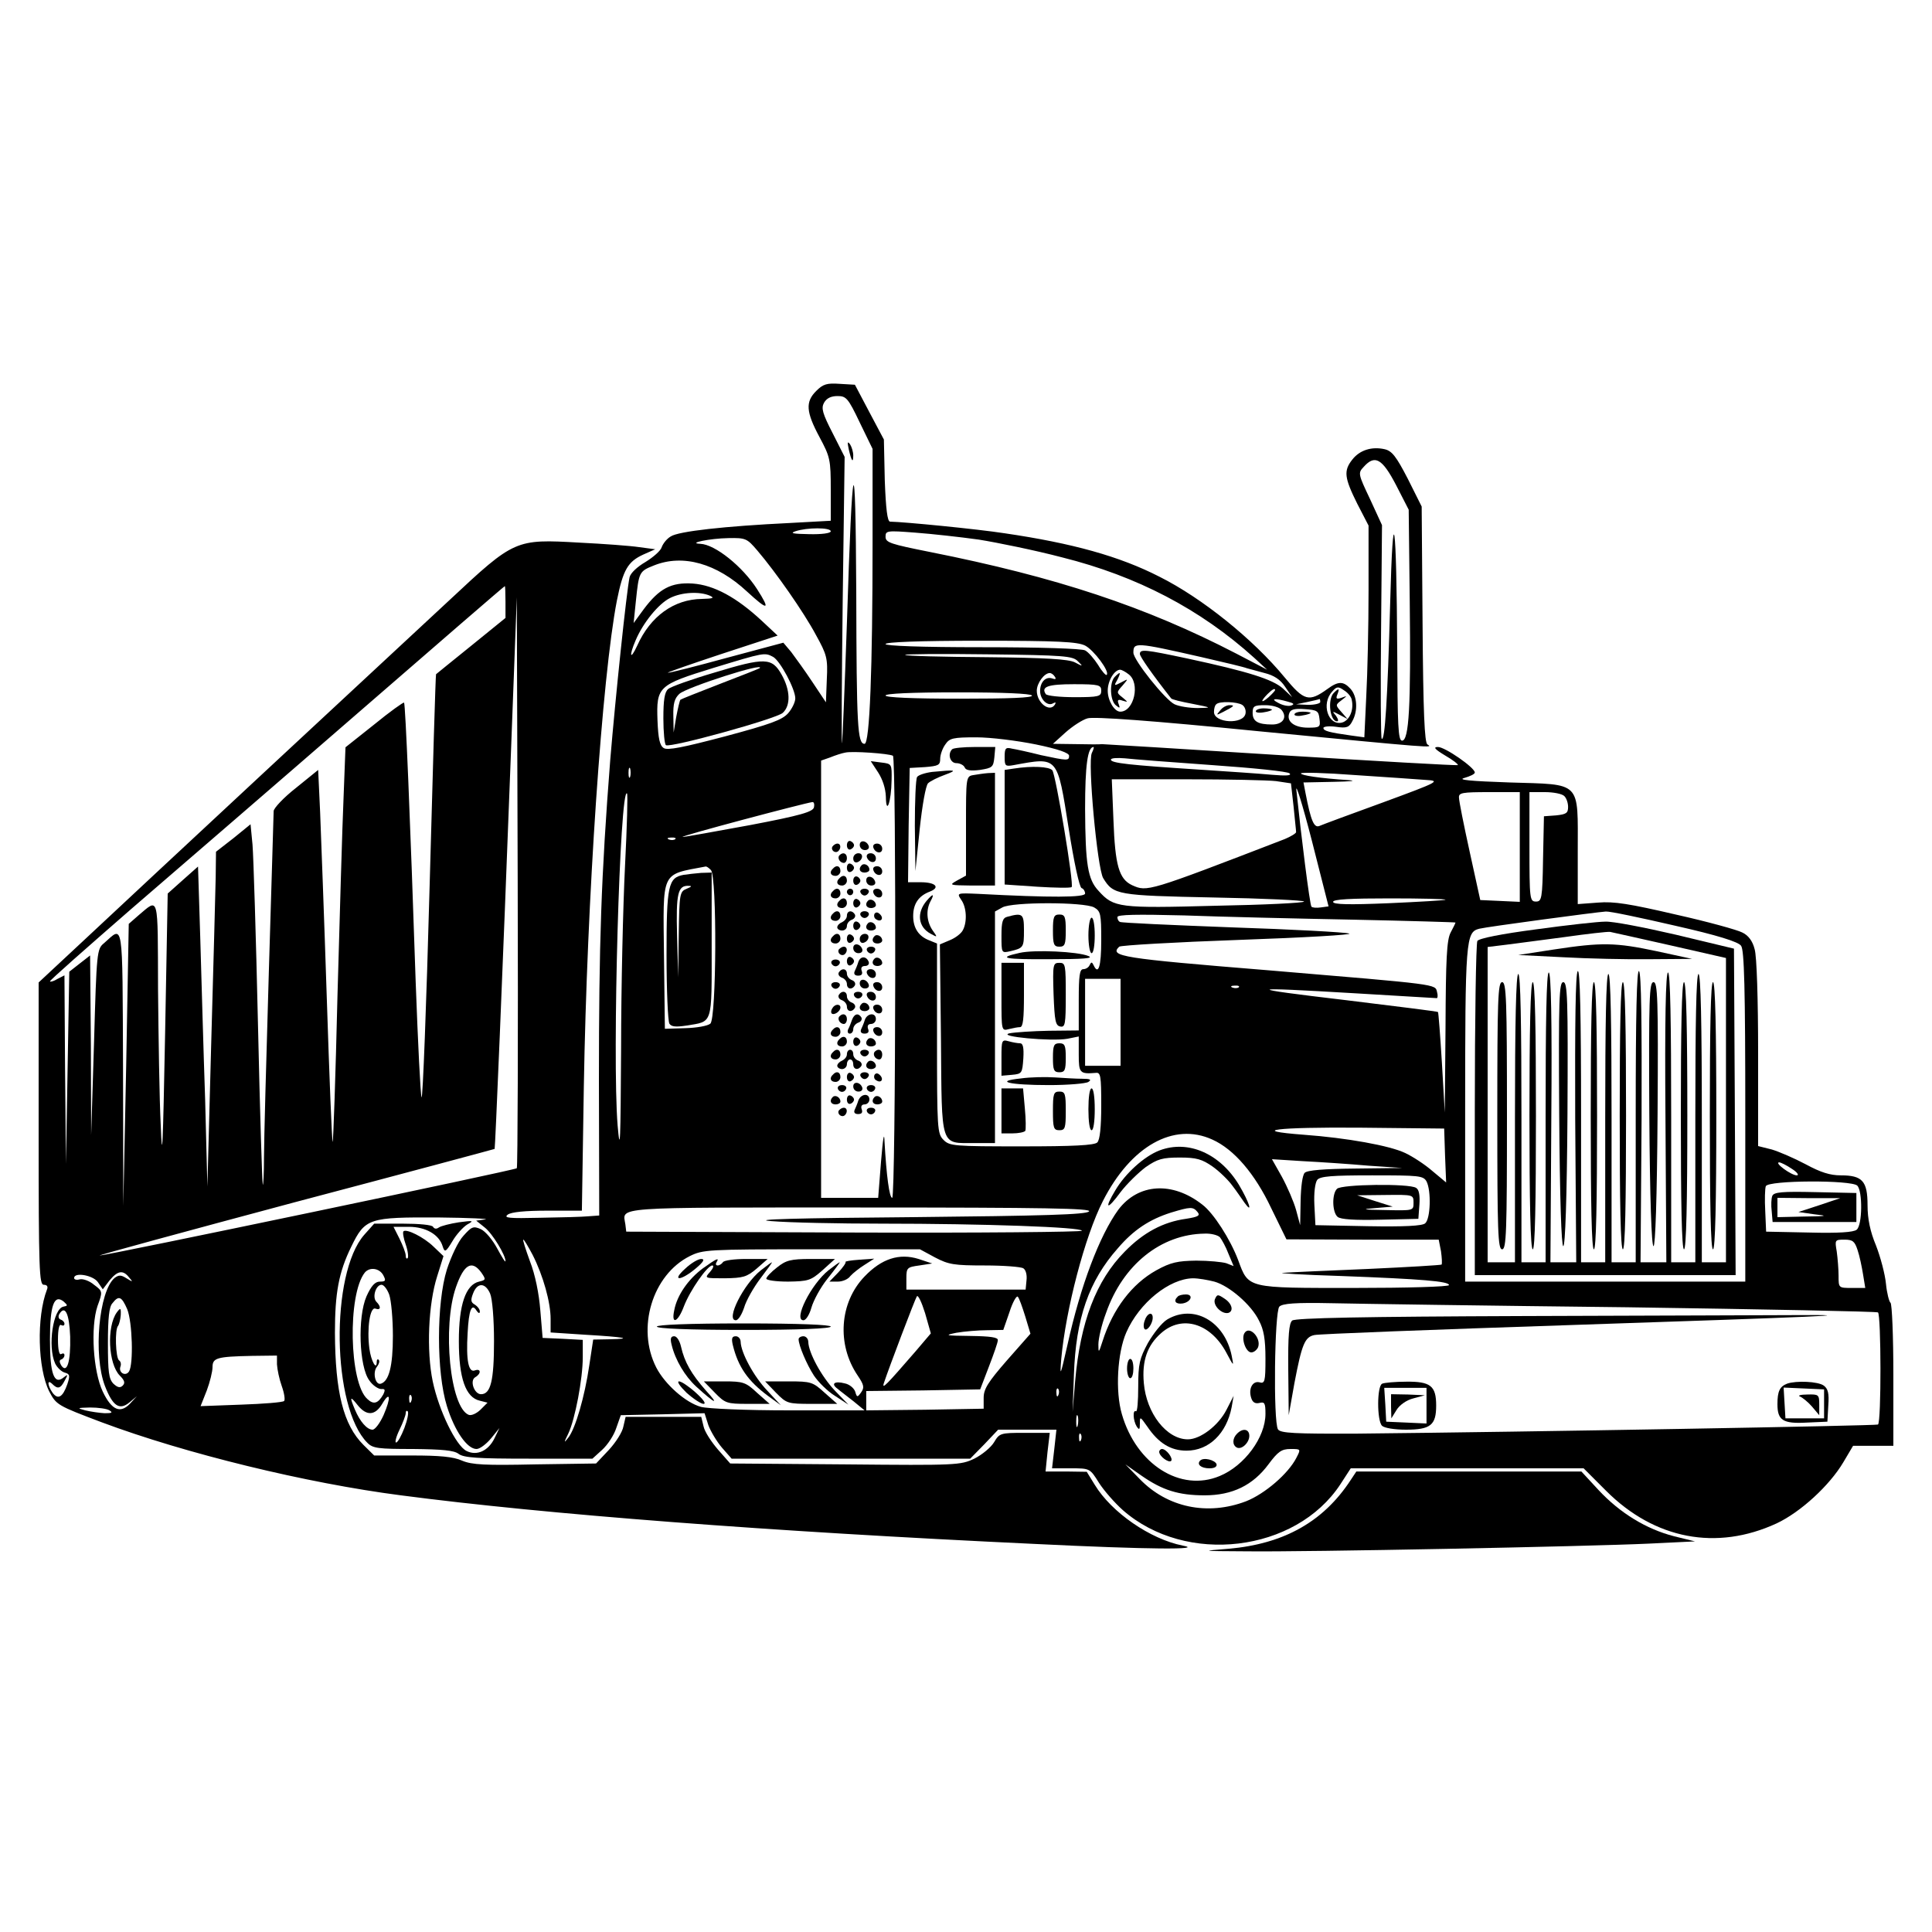 <?xml version="1.0" encoding="UTF-8"?>
<svg xmlns="http://www.w3.org/2000/svg" xmlns:xlink="http://www.w3.org/1999/xlink" width="50px" height="50px" viewBox="0 0 50 50" version="1.1">
<g id="surface1">
<path style=" stroke:none;fill-rule:nonzero;fill:rgb(0%,0%,0%);fill-opacity:1;" d="M 21.125 10.117 C 20.84 10.398 20.859 10.66 21.207 11.309 C 21.484 11.824 21.5 11.898 21.5 12.668 L 21.5 13.477 L 20.441 13.535 C 18.75 13.617 17.559 13.75 17.359 13.883 C 17.258 13.941 17.16 14.066 17.125 14.16 C 17.102 14.25 16.91 14.418 16.707 14.543 C 16.492 14.668 16.316 14.832 16.293 14.941 C 16.215 15.301 15.926 18.066 15.793 19.668 C 15.559 22.668 15.5 24.426 15.5 27.949 L 15.508 31.457 L 15.234 31.477 C 15.082 31.492 14.516 31.508 13.977 31.516 C 13.176 31.535 13.023 31.523 13.141 31.434 C 13.234 31.367 13.59 31.332 14.168 31.332 L 15.059 31.332 L 15.109 28.141 C 15.191 23.258 15.582 17.516 15.965 15.543 C 16.125 14.742 16.25 14.535 16.648 14.352 L 16.957 14.215 L 16.543 14.16 C 16.316 14.125 15.617 14.074 14.992 14.043 C 13.34 13.949 13.316 13.957 11.641 15.523 C 10.898 16.215 8.734 18.227 6.832 19.992 C 4.934 21.758 2.84 23.707 2.191 24.316 L 1 25.426 L 1 29.34 C 1 32.875 1.016 33.25 1.133 33.25 C 1.215 33.25 1.25 33.293 1.215 33.375 C 0.941 34.09 0.977 35.418 1.273 36.008 C 1.457 36.359 1.484 36.375 2.633 36.809 C 4.793 37.617 7.926 38.383 10.375 38.699 C 14.125 39.191 19.875 39.633 26.785 39.957 C 29.734 40.102 31.191 40.109 30.609 40 C 29.766 39.832 28.766 39.141 28.332 38.426 L 28.125 38.09 L 27.59 38.082 L 27.059 38.082 L 27.109 37.582 L 27.168 37.082 L 26.516 37.082 C 25.891 37.082 25.867 37.09 25.727 37.324 C 25.648 37.457 25.418 37.648 25.215 37.75 C 24.859 37.918 24.766 37.926 21.875 37.898 L 18.898 37.875 L 18.582 37.516 C 18.41 37.316 18.234 37.051 18.207 36.91 L 18.148 36.668 L 16.191 36.668 L 16.133 36.918 C 16.109 37.059 15.941 37.324 15.758 37.523 L 15.426 37.875 L 13.852 37.898 C 12.559 37.926 12.215 37.91 11.957 37.801 C 11.734 37.699 11.367 37.668 10.668 37.668 L 9.684 37.668 L 9.41 37.398 C 8.883 36.875 8.676 36.023 8.668 34.492 C 8.668 33.465 8.766 32.926 9.09 32.266 C 9.449 31.523 9.551 31.5 11.352 31.508 C 12.141 31.516 12.684 31.543 12.559 31.559 L 12.324 31.59 L 12.543 31.766 C 12.742 31.918 13.09 32.492 13.082 32.641 C 13.074 32.676 12.984 32.523 12.867 32.309 C 12.75 32.09 12.566 31.867 12.441 31.809 C 12.25 31.727 12.207 31.742 11.992 31.984 C 11.859 32.125 11.676 32.516 11.566 32.852 C 11.293 33.727 11.293 35.516 11.566 36.391 C 11.766 37.035 12.09 37.5 12.332 37.5 C 12.418 37.5 12.582 37.375 12.707 37.227 L 12.926 36.957 L 12.801 37.215 C 12.641 37.551 12.34 37.684 12.074 37.551 C 11.801 37.418 11.359 36.508 11.199 35.75 C 11.035 34.965 11.082 33.75 11.316 33.023 L 11.477 32.508 L 11.215 32.258 C 10.965 32.016 10.516 31.793 10.441 31.867 C 10.418 31.891 10.441 32.043 10.5 32.207 C 10.559 32.375 10.574 32.535 10.551 32.559 C 10.523 32.59 10.5 32.559 10.5 32.492 C 10.5 32.426 10.426 32.234 10.34 32.059 L 10.184 31.75 L 10.582 31.75 C 11.016 31.75 11.367 31.949 11.457 32.258 C 11.508 32.418 11.535 32.41 11.707 32.125 C 11.809 31.949 11.984 31.758 12.09 31.691 C 12.273 31.59 12.258 31.582 11.875 31.633 C 11.648 31.668 11.418 31.727 11.359 31.766 C 11.301 31.809 11.242 31.809 11.207 31.75 C 11.184 31.699 10.84 31.668 10.418 31.668 L 9.684 31.668 L 9.426 31.957 C 8.543 32.965 8.59 36.426 9.508 37.34 C 9.648 37.484 9.793 37.5 10.691 37.5 C 11.449 37.508 11.75 37.535 11.867 37.625 C 12 37.727 12.359 37.75 13.684 37.75 L 15.332 37.75 L 15.582 37.523 C 15.727 37.391 15.891 37.141 15.949 36.957 L 16.066 36.625 L 17.148 36.602 L 18.234 36.574 L 18.332 36.883 C 18.391 37.043 18.551 37.309 18.684 37.465 L 18.934 37.75 L 25.109 37.75 L 25.477 37.375 L 25.832 37 L 27.34 37 L 27.285 37.5 L 27.227 38 L 27.715 38 C 28.207 38 28.207 38 28.441 38.375 C 28.574 38.582 28.852 38.898 29.059 39.082 C 30.691 40.516 33.535 40.176 34.691 38.41 L 34.957 38 L 40.984 38 L 41.566 38.582 C 42.824 39.84 44.426 40.141 45.977 39.426 C 46.602 39.133 47.352 38.441 47.707 37.84 L 47.957 37.418 L 49 37.418 L 49 35.59 C 49 34.582 48.965 33.742 48.926 33.715 C 48.891 33.691 48.832 33.465 48.809 33.227 C 48.785 32.977 48.668 32.535 48.551 32.234 C 48.398 31.867 48.332 31.543 48.332 31.191 C 48.332 30.566 48.199 30.418 47.641 30.418 C 47.359 30.418 47.117 30.34 46.734 30.133 C 46.441 29.977 46.051 29.809 45.859 29.75 L 45.5 29.66 L 45.5 27.266 C 45.5 25.867 45.465 24.742 45.41 24.566 C 45.359 24.359 45.25 24.207 45.09 24.133 C 44.965 24.066 44.191 23.852 43.367 23.668 C 42.176 23.391 41.766 23.324 41.359 23.359 L 40.832 23.398 L 40.832 22.043 C 40.832 20.191 40.949 20.309 39.066 20.25 C 38.051 20.215 37.707 20.184 37.898 20.133 C 38.043 20.09 38.168 20.035 38.168 19.992 C 38.168 19.867 37.398 19.332 37.215 19.332 C 37.082 19.332 37.133 19.391 37.398 19.551 C 37.602 19.668 37.75 19.785 37.727 19.801 C 37.707 19.816 35.641 19.699 33.133 19.543 C 30.633 19.383 28.551 19.258 28.516 19.258 C 28.484 19.266 28.184 19.266 27.852 19.258 L 27.25 19.25 L 27.574 18.957 C 27.758 18.793 28.016 18.625 28.148 18.59 C 28.316 18.543 29.801 18.648 32.59 18.926 C 37.168 19.367 37.09 19.359 36.941 19.266 C 36.867 19.215 36.832 18.434 36.816 16.148 L 36.793 13.109 L 36.434 12.391 C 36.133 11.809 36.023 11.668 35.832 11.625 C 35.5 11.551 35.191 11.648 35 11.891 C 34.766 12.184 34.793 12.367 35.125 13.035 L 35.418 13.602 L 35.418 15.285 C 35.418 16.199 35.391 17.434 35.359 18.016 L 35.309 19.082 L 34.965 19.035 C 34.41 18.957 34.25 18.918 34.25 18.84 C 34.25 18.801 34.398 18.785 34.574 18.809 C 34.852 18.852 34.918 18.824 35 18.66 C 35.148 18.391 35.125 18.016 34.949 17.824 C 34.766 17.625 34.633 17.625 34.352 17.832 C 33.875 18.176 33.75 18.141 33.25 17.535 C 32.434 16.543 31.109 15.477 30.008 14.926 C 28.977 14.398 27.758 14.059 26 13.801 C 25.285 13.691 23.418 13.508 23.035 13.5 C 22.965 13.5 22.926 13.168 22.898 12.434 L 22.875 11.375 L 22.5 10.668 L 22.125 9.957 L 21.734 9.934 C 21.398 9.91 21.301 9.941 21.125 10.117 Z M 22.25 10.934 L 22.582 11.617 L 22.582 14.043 C 22.582 17.309 22.508 19.25 22.375 19.25 C 22.191 19.25 22.168 18.793 22.16 15.34 C 22.141 11.383 22.059 11.648 21.918 16.125 C 21.859 17.816 21.801 19.227 21.793 19.234 C 21.773 19.25 21.785 17.59 21.809 15.551 L 21.859 11.824 L 21.551 11.215 C 21.285 10.699 21.25 10.566 21.324 10.426 C 21.391 10.309 21.5 10.25 21.676 10.25 C 21.898 10.25 21.949 10.301 22.25 10.934 Z M 36.133 12.559 L 36.457 13.191 L 36.484 15.574 C 36.516 18.273 36.465 19.168 36.285 19.168 C 36.184 19.168 36.168 18.785 36.16 16.852 C 36.141 13.391 36.051 12.801 35.977 15.625 C 35.91 18.117 35.84 19.199 35.758 19.117 C 35.734 19.09 35.727 17.832 35.742 16.332 L 35.766 13.59 L 35.457 12.918 C 35.148 12.266 35.141 12.242 35.293 12.082 C 35.582 11.758 35.773 11.867 36.133 12.559 Z M 21.5 13.75 C 21.5 13.801 21.258 13.832 20.941 13.824 C 20.523 13.816 20.434 13.801 20.582 13.75 C 20.883 13.648 21.5 13.648 21.5 13.75 Z M 25.332 13.965 C 25.816 14.043 26.793 14.242 27.492 14.426 C 29.426 14.91 31.066 15.766 32.457 17.023 L 32.793 17.332 L 32 16.918 C 29.648 15.699 27.332 14.934 24.066 14.285 C 23.051 14.082 22.918 14.043 22.918 13.891 C 22.918 13.734 22.949 13.727 23.691 13.785 C 24.109 13.816 24.852 13.898 25.332 13.965 Z M 19.602 14.25 C 20.066 14.793 20.801 15.84 21.117 16.434 C 21.398 16.941 21.426 17.035 21.398 17.582 L 21.375 18.176 L 21.023 17.648 C 20.832 17.359 20.582 17.016 20.477 16.875 L 20.273 16.633 L 18.816 17.023 C 18.016 17.242 17.324 17.418 17.285 17.41 C 17.242 17.41 17.867 17.191 18.668 16.926 L 20.125 16.449 L 19.715 16.066 C 19.059 15.457 18.477 15.141 17.926 15.102 C 17.367 15.066 17.059 15.234 16.66 15.766 L 16.398 16.125 L 16.457 15.551 C 16.535 14.801 16.543 14.785 16.926 14.633 C 17.676 14.332 18.551 14.582 19.332 15.309 C 19.883 15.816 19.949 15.801 19.59 15.242 C 19.215 14.66 18.508 14.09 18.125 14.074 C 17.773 14.059 18.367 13.934 18.852 13.926 C 19.301 13.918 19.332 13.934 19.602 14.25 Z M 13.082 15.574 L 13.082 15.992 L 12.191 16.715 C 11.691 17.117 11.285 17.449 11.285 17.449 C 11.273 17.457 11.199 19.941 11.117 22.984 C 11.035 26.016 10.941 28.457 10.91 28.398 C 10.883 28.34 10.816 27 10.758 25.418 C 10.617 21.199 10.492 18.215 10.457 18.184 C 10.441 18.168 10.09 18.418 9.684 18.75 L 8.941 19.34 L 8.891 20.648 C 8.859 21.367 8.793 23.676 8.734 25.766 C 8.684 27.867 8.625 29.566 8.609 29.551 C 8.59 29.535 8.523 27.859 8.457 25.824 C 8.391 23.793 8.309 21.633 8.285 21.023 L 8.234 19.926 L 7.66 20.391 C 7.34 20.641 7.082 20.918 7.082 20.992 C 7.082 21.066 7.023 22.941 6.957 25.168 C 6.891 27.391 6.832 29.543 6.832 29.949 C 6.832 30.359 6.816 30.676 6.801 30.66 C 6.785 30.641 6.727 28.766 6.676 26.5 C 6.625 24.234 6.559 22.141 6.535 21.859 L 6.484 21.332 L 6.043 21.691 L 5.59 22.043 L 5.582 22.707 C 5.574 23.074 5.523 25.023 5.465 27.043 L 5.367 30.707 L 5.309 28.457 C 5.266 27.215 5.215 25.359 5.184 24.316 L 5.125 22.426 L 4.734 22.773 L 4.34 23.125 L 4.273 26.75 C 4.215 29.727 4.199 30.148 4.16 29.125 C 4.125 28.434 4.102 26.852 4.09 25.602 C 4.082 23.117 4.117 23.242 3.59 23.684 L 3.332 23.91 L 3.266 27.559 L 3.191 31.207 L 3.184 27.641 C 3.168 23.715 3.199 23.965 2.691 24.41 C 2.508 24.559 2.5 24.633 2.434 26.965 L 2.359 29.375 L 2.352 27.051 L 2.332 24.727 L 2.066 24.934 L 1.793 25.148 L 1.75 27.633 L 1.707 30.125 L 1.684 27.684 L 1.668 25.242 L 1.492 25.332 C 1.398 25.391 1.309 25.418 1.293 25.398 C 1.273 25.383 2.227 24.543 3.398 23.523 C 4.574 22.508 7.234 20.215 9.293 18.426 C 11.359 16.633 13.051 15.168 13.066 15.168 C 13.074 15.168 13.082 15.352 13.082 15.574 Z M 18.375 15.418 C 18.5 15.477 18.449 15.492 18.168 15.5 C 17.441 15.508 16.832 15.949 16.492 16.707 C 16.309 17.102 16.273 16.984 16.449 16.574 C 16.641 16.117 17.043 15.625 17.34 15.477 C 17.641 15.324 18.109 15.301 18.375 15.418 Z M 13.375 30.234 C 13.324 30.285 2.758 32.492 2.582 32.492 C 2.516 32.492 4.785 31.875 7.617 31.117 C 10.457 30.367 12.785 29.742 12.801 29.734 C 12.816 29.707 13 25.375 13.227 19.375 L 13.375 15.457 L 13.398 22.824 C 13.41 26.875 13.398 30.207 13.375 30.234 Z M 28.082 16.707 C 28.309 16.824 28.727 17.383 28.641 17.465 C 28.625 17.492 28.516 17.375 28.418 17.207 C 28.316 17.051 28.168 16.875 28.082 16.832 C 27.992 16.785 26.91 16.75 25.426 16.75 C 23.809 16.75 22.918 16.715 22.918 16.668 C 22.918 16.617 23.793 16.582 25.375 16.582 C 27.383 16.582 27.883 16.609 28.082 16.707 Z M 31.102 17.008 C 31.684 17.141 32.207 17.266 32.266 17.293 C 32.324 17.309 32.535 17.367 32.727 17.418 C 32.965 17.477 33.133 17.582 33.258 17.773 L 33.441 18.043 L 33.199 17.816 C 32.934 17.582 32.316 17.383 30.734 17.043 C 29.633 16.809 29.5 16.793 29.5 16.926 C 29.5 16.992 29.824 17.457 30.309 18.074 C 30.324 18.102 30.566 18.16 30.859 18.215 C 31.367 18.316 31.375 18.316 31 18.324 C 30.793 18.324 30.523 18.285 30.398 18.227 C 30.16 18.117 29.332 17.082 29.332 16.891 C 29.332 16.617 29.383 16.617 31.102 17.008 Z M 20.008 17 C 20.191 17.102 20.582 17.832 20.582 18.074 C 20.582 18.168 20.5 18.34 20.398 18.457 C 20.242 18.633 19.941 18.742 18.758 19.059 C 17.691 19.34 17.273 19.426 17.176 19.359 C 17.074 19.293 17.035 19.117 17.016 18.648 C 16.984 17.766 17.035 17.727 18.465 17.285 C 19.785 16.883 19.785 16.883 20.008 17 Z M 27.891 17.109 C 28.035 17.25 28.035 17.258 27.816 17.141 C 27.648 17.059 27.082 17.023 25.535 17.008 C 24.391 17 23.441 16.977 23.426 16.949 C 23.398 16.926 24.367 16.918 25.566 16.934 C 27.535 16.957 27.758 16.977 27.891 17.109 Z M 29.207 17.449 C 29.516 17.676 29.352 18.418 28.992 18.418 C 28.84 18.418 28.668 18.133 28.668 17.875 C 28.668 17.617 28.84 17.332 28.992 17.332 C 29.023 17.332 29.125 17.383 29.207 17.449 Z M 27.301 17.516 C 27.34 17.574 27.316 17.59 27.234 17.559 C 27.066 17.5 26.918 17.648 26.918 17.883 C 26.918 18.102 27.117 18.293 27.258 18.199 C 27.324 18.168 27.332 18.176 27.301 18.234 C 27.168 18.449 26.832 18.191 26.832 17.875 C 26.832 17.684 27.023 17.418 27.168 17.418 C 27.207 17.418 27.266 17.457 27.301 17.516 Z M 28.5 17.875 C 28.5 18.023 28.441 18.043 27.809 18.043 C 27.434 18.043 27.102 18.008 27.066 17.965 C 26.934 17.773 27.117 17.707 27.793 17.707 C 28.441 17.707 28.5 17.727 28.5 17.875 Z M 34.984 18.117 C 35.043 18.383 34.918 18.648 34.734 18.699 C 34.375 18.793 34.184 18.215 34.477 17.898 C 34.59 17.766 34.633 17.758 34.785 17.867 C 34.883 17.926 34.977 18.043 34.984 18.117 Z M 33 17.859 C 33 17.875 32.926 17.957 32.832 18.043 C 32.633 18.215 32.609 18.16 32.801 17.965 C 32.926 17.84 33 17.801 33 17.859 Z M 26.707 18 C 26.742 18.059 26.102 18.082 24.84 18.082 C 23.617 18.082 22.918 18.051 22.918 18 C 22.918 17.949 23.59 17.918 24.785 17.918 C 25.941 17.918 26.676 17.949 26.707 18 Z M 33.332 18.16 C 33.484 18.199 33.508 18.227 33.418 18.258 C 33.352 18.285 33.199 18.258 33.082 18.191 C 32.867 18.082 32.984 18.059 33.332 18.16 Z M 34.168 18.168 C 34.168 18.207 34.023 18.242 33.859 18.242 L 33.543 18.227 L 33.832 18.168 C 33.992 18.133 34.133 18.102 34.148 18.09 C 34.16 18.09 34.168 18.117 34.168 18.168 Z M 32.148 18.242 C 32.215 18.285 32.25 18.383 32.234 18.465 C 32.184 18.758 31.418 18.715 31.418 18.426 C 31.418 18.34 31.441 18.25 31.477 18.227 C 31.551 18.141 32.016 18.16 32.148 18.242 Z M 33.168 18.375 C 33.324 18.566 33.199 18.75 32.926 18.75 C 32.551 18.75 32.418 18.668 32.418 18.449 C 32.418 18.273 32.457 18.25 32.742 18.25 C 32.926 18.25 33.109 18.301 33.168 18.375 Z M 34.148 18.602 C 34.176 18.816 34.16 18.832 33.852 18.832 C 33.492 18.832 33.285 18.668 33.367 18.457 C 33.398 18.359 33.508 18.332 33.766 18.352 C 34.09 18.375 34.125 18.398 34.148 18.602 Z M 26.809 19.266 C 27.375 19.383 27.668 19.484 27.668 19.559 C 27.668 19.691 27.633 19.691 26.941 19.543 C 26.633 19.465 26.293 19.391 26.191 19.375 C 26.023 19.332 26 19.367 26 19.59 C 26 19.824 26.016 19.84 26.234 19.801 C 27.391 19.59 27.359 19.551 27.66 21.457 C 27.793 22.301 27.934 22.965 27.992 22.984 C 28.043 23 28.082 23.066 28.082 23.125 C 28.082 23.227 27.207 23.234 25.316 23.133 C 24.766 23.109 24.758 23.109 24.875 23.285 C 25.016 23.477 25.035 23.859 24.918 24.074 C 24.875 24.16 24.727 24.273 24.582 24.332 L 24.324 24.441 L 24.352 26.891 C 24.375 29.734 24.324 29.582 25.227 29.582 L 25.75 29.582 L 25.75 23.59 L 25.941 23.484 C 26.191 23.34 28.051 23.34 28.316 23.484 C 28.484 23.582 28.5 23.648 28.5 24.332 C 28.5 25.016 28.426 25.25 28.301 24.977 C 28.258 24.891 28.242 24.891 28.199 24.977 C 28.176 25.035 28.102 25.082 28.035 25.082 C 27.941 25.082 27.918 25.25 27.918 25.875 L 27.918 26.668 L 27.148 26.676 C 26.727 26.684 26.266 26.715 26.125 26.742 C 25.785 26.824 27.215 26.957 27.625 26.883 L 27.918 26.824 L 27.918 27.293 C 27.918 27.766 27.941 27.801 28.359 27.766 C 28.484 27.75 28.5 27.84 28.5 28.609 C 28.5 29.168 28.465 29.5 28.398 29.566 C 28.324 29.641 27.773 29.668 26.441 29.668 C 24.691 29.668 24.574 29.66 24.418 29.5 C 24.258 29.34 24.25 29.227 24.25 26.875 L 24.25 24.418 L 24.059 24.34 C 23.773 24.234 23.633 24.016 23.633 23.707 C 23.633 23.391 23.773 23.184 24.066 23.074 C 24.34 22.965 24.215 22.832 23.824 22.832 L 23.5 22.832 L 23.516 21.352 L 23.543 19.875 L 23.941 19.852 C 24.285 19.824 24.332 19.801 24.332 19.641 C 24.332 19.535 24.391 19.367 24.465 19.266 C 24.574 19.102 24.668 19.082 25.266 19.082 C 25.641 19.082 26.324 19.168 26.809 19.266 Z M 28.258 19.484 C 28.141 19.699 28.398 22.477 28.551 22.727 C 28.816 23.16 28.91 23.176 31.41 23.227 C 32.699 23.25 33.75 23.301 33.75 23.332 C 33.75 23.367 32.715 23.418 31.457 23.441 C 28.965 23.508 28.824 23.492 28.434 23.059 C 28.148 22.758 28.09 22.367 28.082 20.934 C 28.082 19.809 28.148 19.332 28.301 19.332 C 28.316 19.332 28.301 19.398 28.258 19.484 Z M 23.109 19.559 C 23.199 19.609 23.184 31 23.09 31 C 23.016 31 22.941 30.426 22.891 29.543 C 22.883 29.266 22.852 29.449 22.801 30.059 L 22.727 31 L 21.25 31 L 21.25 19.684 L 21.484 19.602 C 21.609 19.551 21.785 19.492 21.875 19.477 C 22.051 19.434 23 19.5 23.109 19.559 Z M 31.375 19.801 C 32.434 19.875 33.332 19.965 33.375 20.016 C 33.434 20.074 33.285 20.082 32.918 20.051 C 32.617 20.023 31.773 19.965 31.043 19.918 C 29.242 19.801 28.75 19.75 28.75 19.66 C 28.75 19.617 28.91 19.609 29.109 19.625 C 29.301 19.648 30.324 19.727 31.375 19.801 Z M 16.309 20.102 C 16.285 20.16 16.266 20.117 16.266 20 C 16.266 19.883 16.285 19.84 16.309 19.891 C 16.324 19.949 16.324 20.051 16.309 20.102 Z M 36.891 20.184 C 37.285 20.207 37.258 20.227 35.793 20.766 C 34.965 21.066 34.227 21.34 34.148 21.375 C 34.008 21.434 33.926 21.25 33.785 20.516 L 33.734 20.25 L 34.508 20.234 C 34.941 20.227 35.125 20.207 34.918 20.191 C 34.148 20.141 33.668 20.066 33.668 20.016 C 33.668 19.984 34.301 20 35.074 20.059 C 35.859 20.109 36.668 20.168 36.891 20.184 Z M 34.184 23.484 C 34.074 23.5 33.965 23.492 33.941 23.465 C 33.898 23.434 33.668 21.582 33.551 20.457 C 33.523 20.227 33.707 20.809 33.949 21.75 L 34.383 23.457 Z M 33.023 20.215 L 33.41 20.273 L 33.477 20.867 C 33.508 21.191 33.543 21.492 33.543 21.535 C 33.543 21.566 33.41 21.648 33.25 21.715 C 29.684 23.09 29.691 23.082 29.301 22.91 C 28.957 22.75 28.859 22.391 28.816 21.227 L 28.773 20.168 L 30.707 20.168 C 31.773 20.168 32.816 20.191 33.023 20.215 Z M 16.176 22.398 C 16.125 23.418 16.074 25.543 16.074 27.141 C 16.059 29.566 16.051 29.891 15.984 29.125 C 15.84 27.367 16.043 20.34 16.227 20.535 C 16.25 20.551 16.227 21.391 16.176 22.398 Z M 39.332 21.918 L 39.332 23.34 L 38.816 23.316 L 38.309 23.293 L 38.035 22.043 C 37.883 21.352 37.758 20.727 37.758 20.641 C 37.75 20.516 37.84 20.5 38.543 20.5 L 39.332 20.5 Z M 40.484 20.602 C 40.543 20.66 40.582 20.785 40.582 20.883 C 40.582 21.043 40.535 21.074 40.273 21.102 L 39.957 21.125 L 39.934 22.227 C 39.918 23.266 39.898 23.332 39.75 23.332 C 39.59 23.332 39.582 23.266 39.582 21.918 L 39.582 20.5 L 39.984 20.5 C 40.199 20.5 40.426 20.543 40.484 20.602 Z M 21.066 20.891 C 21.043 21.008 20.734 21.102 19.418 21.352 C 18.523 21.516 17.734 21.66 17.668 21.66 C 17.559 21.648 20.816 20.785 21.023 20.758 C 21.066 20.75 21.082 20.816 21.066 20.891 Z M 17.477 21.715 C 17.449 21.742 17.375 21.75 17.316 21.727 C 17.25 21.699 17.273 21.676 17.367 21.676 C 17.457 21.668 17.508 21.691 17.477 21.715 Z M 18.398 22.516 C 18.559 22.676 18.543 26.367 18.383 26.492 C 18.316 26.551 18.023 26.602 17.734 26.609 L 17.207 26.625 L 17.184 24.742 C 17.16 22.508 17.09 22.648 18.258 22.426 C 18.285 22.418 18.34 22.457 18.398 22.516 Z M 37.41 23.285 C 37.391 23.301 36.727 23.34 35.941 23.375 C 34.91 23.418 34.5 23.41 34.5 23.34 C 34.5 23.273 34.957 23.25 35.977 23.25 C 36.785 23.25 37.426 23.266 37.41 23.285 Z M 43.352 23.957 C 44.457 24.207 44.992 24.375 45.059 24.477 C 45.141 24.582 45.168 25.574 45.168 28.891 L 45.168 33.168 L 37.918 33.168 L 37.918 28.832 C 37.918 24.293 37.934 24.125 38.285 24.035 C 38.492 23.984 41.293 23.609 41.559 23.59 C 41.66 23.582 42.457 23.75 43.352 23.957 Z M 35.023 23.801 C 36.477 23.832 37.668 23.867 37.668 23.875 C 37.668 23.891 37.609 24.008 37.543 24.133 C 37.441 24.324 37.418 24.809 37.41 26.582 L 37.391 28.793 L 37.316 27.5 C 37.273 26.793 37.227 26.199 37.215 26.191 C 37.207 26.176 36.133 26.043 34.824 25.883 C 32.141 25.566 32.184 25.535 35.082 25.707 C 36.207 25.773 37.148 25.832 37.184 25.832 C 37.207 25.832 37.215 25.758 37.191 25.676 C 37.141 25.465 37.266 25.484 32.801 25.109 C 29.008 24.801 28.707 24.75 28.965 24.5 C 29.008 24.465 30.41 24.383 32.082 24.324 C 33.75 24.266 35.023 24.191 34.918 24.16 C 34.801 24.125 33.434 24.051 31.875 24 C 30.316 23.941 29.016 23.883 28.984 23.859 C 28.941 23.84 28.918 23.785 28.918 23.734 C 28.918 23.668 29.418 23.66 30.648 23.691 C 31.602 23.727 33.566 23.773 35.023 23.801 Z M 29 26.457 L 29 27.582 L 28.082 27.582 L 28.082 25.332 L 29 25.332 Z M 32.059 25.551 C 32.035 25.574 31.957 25.582 31.898 25.559 C 31.832 25.535 31.859 25.508 31.949 25.508 C 32.043 25.5 32.09 25.523 32.059 25.551 Z M 37.398 29.91 L 37.426 30.602 L 37.074 30.309 C 36.883 30.141 36.566 29.934 36.367 29.84 C 35.965 29.648 34.859 29.449 33.742 29.367 C 32.293 29.258 33.035 29.168 35.191 29.184 L 37.375 29.207 Z M 31.375 29.492 C 31.934 29.742 32.477 30.375 32.898 31.266 L 33.293 32.074 L 35.258 32.082 L 37.234 32.082 L 37.293 32.383 C 37.316 32.551 37.324 32.699 37.309 32.727 C 37.285 32.742 36.434 32.793 35.41 32.84 C 34.383 32.883 33.391 32.926 33.207 32.941 C 33.023 32.949 33.699 32.992 34.707 33.023 C 36.809 33.102 37.5 33.16 37.5 33.258 C 37.5 33.301 36.398 33.332 35.051 33.332 C 32.258 33.332 32.316 33.352 32.043 32.609 C 31.84 32.074 31.41 31.398 31.117 31.176 C 30.34 30.566 29.457 30.625 28.941 31.309 C 28.457 31.977 27.965 33.266 27.625 34.809 C 27.441 35.617 27.426 35.66 27.465 35.168 C 27.582 33.891 28.074 32 28.543 31.082 C 29.266 29.66 30.375 29.035 31.375 29.492 Z M 35.418 30.168 L 36.293 30.227 L 35.082 30.242 C 34.258 30.25 33.832 30.285 33.766 30.352 C 33.707 30.41 33.668 30.707 33.66 31.074 L 33.648 31.707 L 33.543 31.316 C 33.484 31.102 33.316 30.715 33.176 30.457 L 32.918 30 L 33.727 30.051 C 34.176 30.074 34.934 30.125 35.418 30.168 Z M 46.375 30.25 C 46.516 30.34 46.566 30.418 46.5 30.418 C 46.359 30.418 45.91 30.09 46.043 30.082 C 46.09 30.082 46.242 30.16 46.375 30.25 Z M 36.918 30.574 C 37.043 30.816 37.023 31.543 36.883 31.66 C 36.809 31.727 36.34 31.75 35.41 31.734 L 34.043 31.707 L 34.016 31.184 C 34 30.867 34.035 30.609 34.09 30.535 C 34.168 30.441 34.477 30.418 35.508 30.418 C 36.727 30.418 36.832 30.426 36.918 30.574 Z M 48.066 30.684 C 48.207 30.824 48.199 31.707 48.051 31.824 C 47.977 31.891 47.574 31.918 46.824 31.898 L 45.707 31.875 L 45.684 31.34 C 45.668 31.051 45.676 30.758 45.699 30.699 C 45.758 30.543 47.918 30.535 48.066 30.684 Z M 28.184 31.352 C 28.102 31.434 27.023 31.465 23.602 31.5 C 20.617 31.523 19.398 31.559 19.957 31.602 C 20.418 31.641 21.707 31.668 22.832 31.668 C 25.449 31.668 28 31.758 28 31.852 C 28 31.883 25.352 31.91 22.109 31.898 L 16.207 31.875 L 16.184 31.684 C 16.117 31.227 15.758 31.25 22.266 31.25 C 27.082 31.25 28.266 31.273 28.184 31.352 Z M 30.992 31.367 C 31.066 31.457 31.016 31.492 30.691 31.543 C 30.102 31.625 29.59 31.898 29.109 32.391 C 28.367 33.141 27.957 34.215 27.824 35.75 L 27.758 36.543 L 27.793 35.582 C 27.84 34.117 28.184 33.148 28.926 32.309 C 29.34 31.824 29.75 31.559 30.301 31.383 C 30.816 31.227 30.875 31.227 30.992 31.367 Z M 31.574 32.023 C 31.625 32.09 31.727 32.273 31.793 32.449 L 31.926 32.766 L 31.734 32.691 C 31.625 32.66 31.285 32.625 30.957 32.625 C 30.477 32.633 30.301 32.668 29.926 32.875 C 29.293 33.227 28.801 33.875 28.535 34.707 C 28.434 35.023 28.426 35.023 28.426 34.793 C 28.426 34.648 28.508 34.285 28.625 33.977 C 29.059 32.734 30.043 31.941 31.176 31.926 C 31.34 31.918 31.523 31.965 31.574 32.023 Z M 13.785 32.477 C 14.059 33.016 14.25 33.707 14.25 34.133 L 14.25 34.484 L 15.148 34.543 C 16.16 34.602 16.41 34.648 15.785 34.66 L 15.352 34.668 L 15.25 35.34 C 15.133 36.141 14.891 36.977 14.707 37.207 C 14.59 37.359 14.59 37.34 14.707 37.102 C 14.883 36.734 15.082 35.684 15.082 35.125 L 15.082 34.676 L 14.566 34.648 L 14.043 34.625 L 13.984 33.918 C 13.949 33.477 13.852 32.992 13.715 32.641 C 13.602 32.332 13.523 32.082 13.543 32.082 C 13.566 32.082 13.668 32.258 13.785 32.477 Z M 48.074 32.352 C 48.125 32.5 48.184 32.785 48.215 32.977 L 48.273 33.332 L 47.926 33.332 C 47.582 33.332 47.582 33.332 47.582 33.016 C 47.582 32.852 47.559 32.566 47.535 32.391 C 47.484 32.09 47.484 32.082 47.734 32.082 C 47.949 32.082 48 32.125 48.074 32.352 Z M 24.199 32.543 C 24.551 32.727 24.691 32.75 25.484 32.75 C 25.977 32.75 26.426 32.785 26.484 32.824 C 26.551 32.867 26.582 33 26.566 33.133 L 26.543 33.375 L 23.457 33.375 L 23.457 33.082 C 23.457 32.809 23.477 32.793 23.793 32.75 L 24.125 32.699 L 23.773 32.582 C 23.273 32.426 22.816 32.574 22.375 33.035 C 21.727 33.707 21.648 34.793 22.199 35.602 C 22.359 35.84 22.375 35.91 22.285 36.035 C 22.191 36.168 22.176 36.168 22.133 36.016 C 22.102 35.926 21.984 35.824 21.859 35.801 C 21.602 35.734 21.492 35.809 21.676 35.941 C 21.742 36 21.934 36.141 22.09 36.266 L 22.375 36.5 L 20.418 36.5 C 19.293 36.5 18.324 36.457 18.141 36.41 C 17.742 36.301 17.207 35.824 16.984 35.391 C 16.465 34.375 16.883 32.992 17.852 32.508 C 18.191 32.34 18.324 32.332 21.008 32.332 L 23.809 32.332 Z M 12.457 32.934 C 12.582 33.117 12.574 33.125 12.398 33.168 C 12.051 33.25 11.875 33.766 11.875 34.707 C 11.875 35.668 12.051 36.168 12.418 36.25 L 12.617 36.301 L 12.434 36.484 C 12.332 36.582 12.199 36.641 12.133 36.617 C 11.648 36.434 11.441 34.332 11.801 33.309 C 12.008 32.715 12.215 32.602 12.457 32.934 Z M 9.918 33 C 9.992 33.141 9.984 33.168 9.832 33.168 C 9.707 33.168 9.609 33.273 9.484 33.551 C 9.25 34.09 9.293 35.375 9.559 35.727 C 9.648 35.859 9.793 35.949 9.867 35.949 C 9.965 35.941 9.977 35.965 9.918 36.09 C 9.785 36.324 9.668 36.359 9.508 36.207 C 9.035 35.793 8.992 33.5 9.441 32.934 C 9.566 32.785 9.816 32.816 9.918 33 Z M 3.34 33.059 C 3.449 33.184 3.441 33.184 3.273 33.082 C 3.133 32.992 3.074 32.992 2.965 33.074 C 2.559 33.418 2.41 35.066 2.715 35.867 C 2.918 36.391 3.09 36.508 3.352 36.293 L 3.543 36.133 L 3.367 36.324 C 3.117 36.59 2.891 36.5 2.66 36.016 C 2.41 35.492 2.34 34.352 2.523 33.801 C 2.66 33.426 2.66 33.418 2.434 33.25 C 2.316 33.148 2.148 33.09 2.066 33.109 C 1.984 33.133 1.918 33.117 1.918 33.074 C 1.918 32.918 2.41 33 2.535 33.184 L 2.66 33.367 L 2.832 33.141 C 3.043 32.883 3.184 32.859 3.34 33.059 Z M 31.426 33.168 C 31.809 33.273 32.383 33.766 32.582 34.176 C 32.707 34.41 32.75 34.66 32.75 35.16 C 32.75 35.758 32.734 35.816 32.59 35.773 C 32.418 35.734 32.301 35.941 32.383 36.184 C 32.418 36.293 32.484 36.332 32.59 36.309 C 32.727 36.273 32.75 36.309 32.75 36.59 C 32.75 37.199 32.207 37.934 31.566 38.199 C 30.551 38.625 29.41 37.898 29.035 36.602 C 28.859 36.008 28.918 35.008 29.148 34.484 C 29.484 33.715 30.266 33.09 30.875 33.082 C 31.016 33.082 31.258 33.125 31.426 33.168 Z M 10.074 33.508 C 10.125 33.66 10.168 34.133 10.168 34.574 C 10.168 35.359 10.066 35.742 9.859 35.809 C 9.715 35.859 9.633 35.516 9.758 35.367 C 9.809 35.301 9.832 35.227 9.801 35.191 C 9.773 35.168 9.75 35.184 9.75 35.242 C 9.75 35.484 9.602 35.227 9.559 34.898 C 9.492 34.383 9.574 33.816 9.715 33.867 C 9.859 33.918 9.867 33.816 9.742 33.691 C 9.625 33.574 9.727 33.25 9.875 33.25 C 9.934 33.25 10.023 33.367 10.074 33.508 Z M 12.684 33.477 C 12.742 33.609 12.785 34.141 12.785 34.707 C 12.785 35.734 12.699 36.082 12.449 36.082 C 12.273 36.082 12.148 35.727 12.301 35.641 C 12.457 35.551 12.449 35.41 12.293 35.465 C 12.125 35.535 12.059 35.207 12.102 34.5 C 12.133 33.898 12.207 33.715 12.332 33.918 C 12.383 33.992 12.418 34 12.418 33.941 C 12.418 33.883 12.359 33.809 12.293 33.766 C 12.184 33.707 12.176 33.648 12.242 33.477 C 12.352 33.184 12.559 33.191 12.684 33.477 Z M 23.691 34.977 C 22.941 35.84 22.816 35.977 22.875 35.793 C 23.008 35.391 23.676 33.633 23.727 33.551 C 23.758 33.5 23.852 33.699 23.941 33.984 L 24.09 34.508 Z M 26.535 34.074 L 26.668 34.516 L 26.059 35.207 C 25.566 35.773 25.457 35.949 25.457 36.176 L 25.457 36.457 L 23.941 36.484 L 22.418 36.5 L 22.418 36 L 23.891 35.984 L 25.367 35.957 L 25.59 35.375 C 25.715 35.051 25.824 34.742 25.824 34.684 C 25.832 34.609 25.633 34.582 25.109 34.574 C 24.465 34.566 24.426 34.559 24.75 34.492 C 24.957 34.457 25.316 34.426 25.543 34.426 L 25.965 34.418 L 26.125 33.957 C 26.207 33.699 26.309 33.523 26.34 33.559 C 26.375 33.59 26.457 33.824 26.535 34.074 Z M 1.641 33.816 C 1.375 33.867 1.227 34.84 1.426 35.285 C 1.477 35.391 1.59 35.5 1.676 35.523 C 1.809 35.559 1.816 35.602 1.742 35.824 C 1.625 36.16 1.5 36.234 1.359 36.043 C 1.227 35.852 1.215 35.684 1.352 35.816 C 1.492 35.957 1.566 35.941 1.676 35.727 C 1.766 35.566 1.758 35.559 1.648 35.648 C 1.398 35.852 1.293 35.551 1.293 34.668 C 1.293 33.785 1.398 33.484 1.648 33.684 C 1.758 33.785 1.758 33.793 1.641 33.816 Z M 3.293 33.883 C 3.426 34.215 3.457 35.301 3.34 35.492 C 3.25 35.633 3.059 35.523 3.117 35.367 C 3.141 35.309 3.125 35.234 3.082 35.207 C 2.992 35.148 2.965 34.391 3.059 34.309 C 3.082 34.273 3.117 34.148 3.125 34.035 C 3.133 33.84 3.117 33.84 3.023 33.965 C 2.758 34.332 2.801 35.301 3.102 35.602 C 3.227 35.727 3.242 35.793 3.176 35.859 C 3.109 35.926 3.043 35.91 2.934 35.809 C 2.816 35.684 2.793 35.508 2.793 34.758 C 2.793 34.117 2.824 33.816 2.91 33.727 C 3.074 33.516 3.148 33.551 3.293 33.883 Z M 42.117 33.832 C 45.641 33.883 48.559 33.941 48.602 33.965 C 48.684 34.023 48.691 36.809 48.602 36.867 C 48.543 36.898 39.523 37.059 35.141 37.102 C 33.492 37.109 33.141 37.09 33.074 36.992 C 32.949 36.793 32.984 33.949 33.109 33.816 C 33.191 33.734 33.516 33.707 34.465 33.727 C 35.148 33.742 38.59 33.793 42.117 33.832 Z M 1.816 34.59 C 1.832 35.242 1.734 35.566 1.582 35.332 C 1.535 35.25 1.535 35.199 1.582 35.184 C 1.633 35.168 1.668 35.117 1.668 35.074 C 1.668 35.023 1.633 35.016 1.582 35.043 C 1.535 35.074 1.5 34.934 1.5 34.668 C 1.5 34.398 1.535 34.258 1.582 34.293 C 1.633 34.316 1.668 34.309 1.668 34.258 C 1.668 34.215 1.625 34.168 1.566 34.148 C 1.516 34.133 1.5 34.066 1.535 34.008 C 1.684 33.766 1.793 33.992 1.816 34.59 Z M 7.168 35.309 C 7.176 35.441 7.227 35.691 7.293 35.875 C 7.359 36.059 7.383 36.234 7.352 36.258 C 7.316 36.293 6.816 36.332 6.242 36.352 L 5.191 36.391 L 5.352 35.984 C 5.434 35.766 5.5 35.492 5.5 35.383 C 5.5 35.141 5.609 35.109 6.523 35.09 L 7.168 35.082 Z M 27.391 36.102 C 27.367 36.168 27.34 36.141 27.34 36.051 C 27.332 35.957 27.359 35.91 27.383 35.941 C 27.41 35.965 27.418 36.043 27.391 36.102 Z M 9.926 36.625 C 9.832 36.832 9.707 37 9.641 37 C 9.5 37 9.316 36.793 9.184 36.477 C 9.043 36.141 9.059 36.117 9.258 36.367 C 9.484 36.648 9.707 36.641 9.891 36.332 C 10.102 35.977 10.125 36.168 9.926 36.625 Z M 10.641 36.266 C 10.617 36.332 10.59 36.309 10.59 36.215 C 10.582 36.125 10.609 36.074 10.633 36.109 C 10.66 36.133 10.668 36.207 10.641 36.266 Z M 2.832 36.5 C 2.926 36.559 2.898 36.574 2.707 36.574 C 2.574 36.566 2.352 36.535 2.207 36.5 C 1.984 36.441 1.992 36.434 2.332 36.426 C 2.543 36.426 2.766 36.457 2.832 36.5 Z M 10.465 36.957 C 10.383 37.168 10.293 37.332 10.25 37.332 C 10.215 37.332 10.25 37.184 10.34 37 C 10.426 36.824 10.5 36.625 10.5 36.574 C 10.5 36.516 10.523 36.5 10.551 36.523 C 10.582 36.559 10.543 36.75 10.465 36.957 Z M 27.891 36.891 C 27.867 36.977 27.852 36.926 27.852 36.793 C 27.852 36.648 27.867 36.59 27.891 36.641 C 27.91 36.699 27.91 36.816 27.891 36.891 Z M 27.977 37.266 C 27.949 37.332 27.926 37.309 27.926 37.215 C 27.918 37.125 27.941 37.074 27.965 37.109 C 27.992 37.133 28 37.207 27.977 37.266 Z M 33.551 37.727 C 33.34 38.141 32.734 38.66 32.25 38.852 C 31.25 39.234 30.207 39.016 29.492 38.273 L 29.125 37.898 L 29.543 38.191 C 30.082 38.566 30.5 38.699 31.176 38.699 C 31.891 38.699 32.426 38.441 32.832 37.891 C 33.074 37.566 33.168 37.5 33.398 37.5 C 33.668 37.5 33.668 37.5 33.551 37.727 Z M 33.551 37.727 "/>
<path style=" stroke:none;fill-rule:nonzero;fill:rgb(0%,0%,0%);fill-opacity:1;" d="M 21.965 11.625 C 22.035 11.934 22.082 12 22.082 11.785 C 22.082 11.699 22.043 11.566 22 11.5 C 21.934 11.41 21.926 11.441 21.965 11.625 Z M 21.965 11.625 "/>
<path style=" stroke:none;fill-rule:nonzero;fill:rgb(0%,0%,0%);fill-opacity:1;" d="M 18.477 17.41 C 17.891 17.582 17.359 17.773 17.293 17.832 C 17.199 17.91 17.168 18.117 17.168 18.59 C 17.168 18.949 17.199 19.258 17.234 19.285 C 17.352 19.359 20.09 18.602 20.258 18.449 C 20.465 18.258 20.457 17.867 20.227 17.457 C 19.977 17.016 19.801 17.008 18.477 17.41 Z M 19.66 17.293 C 19.633 17.309 19.176 17.492 18.633 17.699 C 18.09 17.91 17.633 18.09 17.609 18.109 C 17.59 18.133 17.543 18.332 17.5 18.559 L 17.434 18.957 L 17.426 18.535 C 17.418 18.207 17.457 18.074 17.582 17.957 C 17.773 17.785 19.824 17.125 19.66 17.293 Z M 19.66 17.293 "/>
<path style=" stroke:none;fill-rule:nonzero;fill:rgb(0%,0%,0%);fill-opacity:1;" d="M 28.852 17.516 C 28.707 17.66 28.727 18.125 28.875 18.25 C 28.984 18.34 28.992 18.332 28.949 18.215 C 28.91 18.117 28.934 18.09 29.051 18.133 C 29.199 18.176 29.199 18.176 29.051 18.051 C 28.891 17.926 28.891 17.918 29.051 17.742 C 29.207 17.559 29.207 17.559 29.016 17.66 C 28.832 17.758 28.824 17.75 28.918 17.59 C 29.016 17.391 29 17.367 28.852 17.516 Z M 28.852 17.516 "/>
<path style=" stroke:none;fill-rule:nonzero;fill:rgb(0%,0%,0%);fill-opacity:1;" d="M 34.516 17.934 C 34.352 18.102 34.418 18.668 34.602 18.668 C 34.648 18.668 34.633 18.609 34.574 18.523 C 34.465 18.398 34.477 18.398 34.668 18.5 L 34.875 18.609 L 34.715 18.426 C 34.559 18.25 34.559 18.242 34.715 18.125 C 34.875 18 34.875 18 34.715 18.059 C 34.59 18.102 34.566 18.082 34.609 17.977 C 34.676 17.809 34.648 17.801 34.516 17.934 Z M 34.516 17.934 "/>
<path style=" stroke:none;fill-rule:nonzero;fill:rgb(0%,0%,0%);fill-opacity:1;" d="M 31.574 18.391 C 31.465 18.516 31.477 18.516 31.668 18.418 C 31.949 18.273 31.965 18.25 31.816 18.25 C 31.742 18.25 31.633 18.309 31.574 18.391 Z M 31.574 18.391 "/>
<path style=" stroke:none;fill-rule:nonzero;fill:rgb(0%,0%,0%);fill-opacity:1;" d="M 32.5 18.41 C 32.5 18.441 32.59 18.457 32.707 18.434 C 32.824 18.418 32.918 18.383 32.918 18.367 C 32.918 18.352 32.824 18.332 32.707 18.332 C 32.59 18.332 32.5 18.367 32.5 18.41 Z M 32.5 18.41 "/>
<path style=" stroke:none;fill-rule:nonzero;fill:rgb(0%,0%,0%);fill-opacity:1;" d="M 33.5 18.492 C 33.5 18.523 33.59 18.543 33.707 18.516 C 33.824 18.5 33.918 18.465 33.918 18.449 C 33.918 18.434 33.824 18.418 33.707 18.418 C 33.59 18.418 33.5 18.449 33.5 18.492 Z M 33.5 18.492 "/>
<path style=" stroke:none;fill-rule:nonzero;fill:rgb(0%,0%,0%);fill-opacity:1;" d="M 24.641 19.391 C 24.516 19.516 24.59 19.75 24.75 19.75 C 24.84 19.75 24.941 19.801 24.965 19.859 C 24.992 19.934 25.109 19.957 25.359 19.926 C 25.684 19.875 25.707 19.852 25.734 19.602 L 25.758 19.332 L 25.227 19.332 C 24.934 19.332 24.668 19.359 24.641 19.391 Z M 24.641 19.391 "/>
<path style=" stroke:none;fill-rule:nonzero;fill:rgb(0%,0%,0%);fill-opacity:1;" d="M 26.234 19.891 L 26 19.926 L 26 22.891 L 26.852 22.949 C 27.309 22.977 27.707 22.984 27.734 22.957 C 27.801 22.898 27.324 20.051 27.234 19.934 C 27.148 19.84 26.715 19.816 26.234 19.891 Z M 26.234 19.891 "/>
<path style=" stroke:none;fill-rule:nonzero;fill:rgb(0%,0%,0%);fill-opacity:1;" d="M 24.125 19.977 C 23.941 20 23.766 20.059 23.734 20.109 C 23.699 20.168 23.676 20.734 23.676 21.375 L 23.691 22.543 L 23.801 21.465 C 23.867 20.84 23.957 20.34 24.016 20.273 C 24.074 20.215 24.273 20.117 24.457 20.051 C 24.793 19.926 24.742 19.918 24.125 19.977 Z M 24.125 19.977 "/>
<path style=" stroke:none;fill-rule:nonzero;fill:rgb(0%,0%,0%);fill-opacity:1;" d="M 25.191 20.059 C 25 20.09 25 20.117 25 21.375 L 25 22.66 L 24.773 22.785 C 24.551 22.91 24.566 22.91 25.148 22.918 L 25.75 22.918 L 25.75 20 L 25.566 20.008 C 25.457 20.016 25.293 20.043 25.191 20.059 Z M 25.191 20.059 "/>
<path style=" stroke:none;fill-rule:nonzero;fill:rgb(0%,0%,0%);fill-opacity:1;" d="M 23.984 23.309 C 23.715 23.625 23.758 23.992 24.09 24.168 C 24.266 24.266 24.266 24.258 24.133 24.074 C 23.984 23.852 23.957 23.559 24.082 23.324 C 24.191 23.125 24.148 23.117 23.984 23.309 Z M 23.984 23.309 "/>
<path style=" stroke:none;fill-rule:nonzero;fill:rgb(0%,0%,0%);fill-opacity:1;" d="M 26.066 23.727 C 25.949 23.758 25.918 23.852 25.918 24.215 C 25.918 24.668 25.918 24.668 26.148 24.617 C 26.492 24.535 26.5 24.516 26.5 24.074 C 26.5 23.648 26.465 23.617 26.066 23.727 Z M 26.066 23.727 "/>
<path style=" stroke:none;fill-rule:nonzero;fill:rgb(0%,0%,0%);fill-opacity:1;" d="M 27.25 24.082 C 27.25 24.441 27.273 24.5 27.418 24.5 C 27.559 24.5 27.582 24.441 27.582 24.082 C 27.582 23.727 27.559 23.668 27.418 23.668 C 27.273 23.668 27.25 23.727 27.25 24.082 Z M 27.25 24.082 "/>
<path style=" stroke:none;fill-rule:nonzero;fill:rgb(0%,0%,0%);fill-opacity:1;" d="M 28.168 24.207 C 28.168 24.457 28.207 24.668 28.25 24.668 C 28.301 24.668 28.332 24.457 28.332 24.207 C 28.332 23.957 28.301 23.75 28.25 23.75 C 28.207 23.75 28.168 23.957 28.168 24.207 Z M 28.168 24.207 "/>
<path style=" stroke:none;fill-rule:nonzero;fill:rgb(0%,0%,0%);fill-opacity:1;" d="M 26.391 24.66 C 25.785 24.793 25.992 24.832 27.176 24.824 C 28.051 24.824 28.316 24.801 28.168 24.742 C 27.891 24.625 26.773 24.574 26.391 24.66 Z M 26.391 24.66 "/>
<path style=" stroke:none;fill-rule:nonzero;fill:rgb(0%,0%,0%);fill-opacity:1;" d="M 25.918 25.801 C 25.918 26.676 25.918 26.684 26.109 26.633 C 26.207 26.609 26.34 26.582 26.398 26.582 C 26.477 26.582 26.5 26.359 26.5 25.75 L 26.5 24.918 L 25.918 24.918 Z M 25.918 25.801 "/>
<path style=" stroke:none;fill-rule:nonzero;fill:rgb(0%,0%,0%);fill-opacity:1;" d="M 27.266 25.727 C 27.293 26.426 27.316 26.543 27.441 26.566 C 27.566 26.59 27.582 26.508 27.582 25.758 C 27.582 24.965 27.574 24.918 27.418 24.918 C 27.25 24.918 27.242 24.957 27.266 25.727 Z M 27.266 25.727 "/>
<path style=" stroke:none;fill-rule:nonzero;fill:rgb(0%,0%,0%);fill-opacity:1;" d="M 25.918 27.367 L 25.918 27.84 L 26.191 27.816 C 26.449 27.793 26.457 27.773 26.484 27.391 C 26.5 27.117 26.477 27 26.398 27 C 26.34 27 26.207 26.977 26.109 26.949 C 25.926 26.898 25.918 26.918 25.918 27.367 Z M 25.918 27.367 "/>
<path style=" stroke:none;fill-rule:nonzero;fill:rgb(0%,0%,0%);fill-opacity:1;" d="M 27.25 27.375 C 27.25 27.691 27.273 27.75 27.418 27.75 C 27.559 27.75 27.582 27.691 27.582 27.375 C 27.582 27.059 27.559 27 27.418 27 C 27.273 27 27.25 27.059 27.25 27.375 Z M 27.25 27.375 "/>
<path style=" stroke:none;fill-rule:nonzero;fill:rgb(0%,0%,0%);fill-opacity:1;" d="M 26.418 27.91 C 25.715 27.984 26.117 28.082 27.148 28.082 C 27.641 28.082 28.102 28.043 28.168 28 C 28.258 27.941 28.215 27.918 28 27.918 C 27.84 27.918 27.523 27.898 27.293 27.883 C 27.066 27.867 26.668 27.875 26.418 27.91 Z M 26.418 27.91 "/>
<path style=" stroke:none;fill-rule:nonzero;fill:rgb(0%,0%,0%);fill-opacity:1;" d="M 25.918 28.75 L 25.918 29.332 L 26.199 29.332 C 26.359 29.332 26.508 29.301 26.535 29.266 C 26.551 29.234 26.551 28.965 26.523 28.684 L 26.477 28.168 L 25.918 28.168 Z M 25.918 28.75 "/>
<path style=" stroke:none;fill-rule:nonzero;fill:rgb(0%,0%,0%);fill-opacity:1;" d="M 28.168 28.707 C 28.168 29.016 28.199 29.25 28.25 29.25 C 28.301 29.25 28.332 29.016 28.332 28.707 C 28.332 28.398 28.301 28.168 28.25 28.168 C 28.199 28.168 28.168 28.398 28.168 28.707 Z M 28.168 28.707 "/>
<path style=" stroke:none;fill-rule:nonzero;fill:rgb(0%,0%,0%);fill-opacity:1;" d="M 27.25 28.75 C 27.25 29.191 27.266 29.25 27.418 29.25 C 27.566 29.25 27.582 29.191 27.582 28.75 C 27.582 28.309 27.566 28.25 27.418 28.25 C 27.266 28.25 27.25 28.309 27.25 28.75 Z M 27.25 28.75 "/>
<path style=" stroke:none;fill-rule:nonzero;fill:rgb(0%,0%,0%);fill-opacity:1;" d="M 22.727 19.992 C 22.84 20.168 22.918 20.398 22.926 20.617 C 22.934 21.125 23.066 20.75 23.074 20.199 C 23.082 19.773 23.082 19.766 22.809 19.734 L 22.535 19.699 Z M 22.727 19.992 "/>
<path style=" stroke:none;fill-rule:nonzero;fill:rgb(0%,0%,0%);fill-opacity:1;" d="M 21.918 21.875 C 21.918 21.949 21.957 22 22.008 21.984 C 22.059 21.965 22.102 21.918 22.102 21.875 C 22.102 21.832 22.059 21.785 22.008 21.766 C 21.957 21.75 21.918 21.801 21.918 21.875 Z M 21.918 21.875 "/>
<path style=" stroke:none;fill-rule:nonzero;fill:rgb(0%,0%,0%);fill-opacity:1;" d="M 22.25 21.867 C 22.25 21.941 22.309 22 22.383 22 C 22.457 22 22.5 21.957 22.484 21.898 C 22.434 21.75 22.25 21.727 22.25 21.867 Z M 22.25 21.867 "/>
<path style=" stroke:none;fill-rule:nonzero;fill:rgb(0%,0%,0%);fill-opacity:1;" d="M 21.543 21.91 C 21.492 22 21.617 22.102 21.699 22.023 C 21.773 21.949 21.758 21.832 21.676 21.832 C 21.625 21.832 21.574 21.867 21.543 21.91 Z M 21.543 21.91 "/>
<path style=" stroke:none;fill-rule:nonzero;fill:rgb(0%,0%,0%);fill-opacity:1;" d="M 22.602 21.934 C 22.648 22.082 22.832 22.109 22.832 21.965 C 22.832 21.891 22.773 21.832 22.699 21.832 C 22.625 21.832 22.582 21.875 22.602 21.934 Z M 22.602 21.934 "/>
<path style=" stroke:none;fill-rule:nonzero;fill:rgb(0%,0%,0%);fill-opacity:1;" d="M 21.727 22.133 C 21.66 22.199 21.734 22.332 21.84 22.332 C 21.883 22.332 21.918 22.273 21.918 22.207 C 21.918 22.082 21.816 22.043 21.727 22.133 Z M 21.727 22.133 "/>
<path style=" stroke:none;fill-rule:nonzero;fill:rgb(0%,0%,0%);fill-opacity:1;" d="M 22.082 22.215 C 22.082 22.293 22.125 22.332 22.184 22.316 C 22.332 22.266 22.359 22.082 22.215 22.082 C 22.141 22.082 22.082 22.141 22.082 22.215 Z M 22.082 22.215 "/>
<path style=" stroke:none;fill-rule:nonzero;fill:rgb(0%,0%,0%);fill-opacity:1;" d="M 22.434 22.184 C 22.484 22.332 22.668 22.359 22.668 22.215 C 22.668 22.141 22.609 22.082 22.535 22.082 C 22.457 22.082 22.418 22.125 22.434 22.184 Z M 22.434 22.184 "/>
<path style=" stroke:none;fill-rule:nonzero;fill:rgb(0%,0%,0%);fill-opacity:1;" d="M 21.918 22.457 C 21.918 22.535 21.957 22.582 22.008 22.566 C 22.059 22.551 22.102 22.5 22.102 22.457 C 22.102 22.418 22.059 22.367 22.008 22.352 C 21.957 22.332 21.918 22.383 21.918 22.457 Z M 21.918 22.457 "/>
<path style=" stroke:none;fill-rule:nonzero;fill:rgb(0%,0%,0%);fill-opacity:1;" d="M 22.301 22.391 C 22.207 22.484 22.25 22.582 22.375 22.582 C 22.441 22.582 22.5 22.551 22.5 22.508 C 22.5 22.398 22.367 22.324 22.301 22.391 Z M 22.301 22.391 "/>
<path style=" stroke:none;fill-rule:nonzero;fill:rgb(0%,0%,0%);fill-opacity:1;" d="M 21.559 22.477 C 21.457 22.566 21.492 22.668 21.625 22.668 C 21.691 22.668 21.75 22.609 21.75 22.543 C 21.75 22.41 21.648 22.375 21.559 22.477 Z M 21.559 22.477 "/>
<path style=" stroke:none;fill-rule:nonzero;fill:rgb(0%,0%,0%);fill-opacity:1;" d="M 22.602 22.516 C 22.648 22.668 22.832 22.691 22.832 22.551 C 22.832 22.477 22.773 22.418 22.699 22.418 C 22.625 22.418 22.582 22.457 22.602 22.516 Z M 22.602 22.516 "/>
<path style=" stroke:none;fill-rule:nonzero;fill:rgb(0%,0%,0%);fill-opacity:1;" d="M 21.727 22.727 C 21.625 22.816 21.66 22.918 21.793 22.918 C 21.859 22.918 21.918 22.859 21.918 22.793 C 21.918 22.66 21.816 22.625 21.727 22.727 Z M 21.727 22.727 "/>
<path style=" stroke:none;fill-rule:nonzero;fill:rgb(0%,0%,0%);fill-opacity:1;" d="M 22.082 22.793 C 22.082 22.867 22.125 22.918 22.176 22.898 C 22.227 22.883 22.266 22.832 22.266 22.793 C 22.266 22.75 22.227 22.699 22.176 22.684 C 22.125 22.668 22.082 22.715 22.082 22.793 Z M 22.082 22.793 "/>
<path style=" stroke:none;fill-rule:nonzero;fill:rgb(0%,0%,0%);fill-opacity:1;" d="M 22.418 22.785 C 22.418 22.859 22.477 22.918 22.551 22.918 C 22.625 22.918 22.668 22.875 22.648 22.816 C 22.602 22.668 22.418 22.641 22.418 22.785 Z M 22.418 22.785 "/>
<path style=" stroke:none;fill-rule:nonzero;fill:rgb(0%,0%,0%);fill-opacity:1;" d="M 21.559 23.059 C 21.457 23.148 21.492 23.25 21.625 23.25 C 21.691 23.25 21.75 23.191 21.75 23.125 C 21.75 22.992 21.648 22.957 21.559 23.059 Z M 21.559 23.059 "/>
<path style=" stroke:none;fill-rule:nonzero;fill:rgb(0%,0%,0%);fill-opacity:1;" d="M 21.918 23.082 C 21.918 23.125 21.957 23.168 22 23.168 C 22.051 23.168 22.082 23.125 22.082 23.082 C 22.082 23.035 22.051 23 22 23 C 21.957 23 21.918 23.035 21.918 23.082 Z M 21.918 23.082 "/>
<path style=" stroke:none;fill-rule:nonzero;fill:rgb(0%,0%,0%);fill-opacity:1;" d="M 22.266 23.09 C 22.285 23.141 22.332 23.176 22.375 23.176 C 22.418 23.176 22.465 23.141 22.484 23.09 C 22.5 23.043 22.449 23 22.375 23 C 22.301 23 22.25 23.043 22.266 23.09 Z M 22.266 23.09 "/>
<path style=" stroke:none;fill-rule:nonzero;fill:rgb(0%,0%,0%);fill-opacity:1;" d="M 22.602 23.102 C 22.648 23.25 22.832 23.273 22.832 23.133 C 22.832 23.059 22.773 23 22.699 23 C 22.625 23 22.582 23.043 22.602 23.102 Z M 22.602 23.102 "/>
<path style=" stroke:none;fill-rule:nonzero;fill:rgb(0%,0%,0%);fill-opacity:1;" d="M 21.727 23.309 C 21.625 23.398 21.66 23.5 21.793 23.5 C 21.859 23.5 21.918 23.441 21.918 23.375 C 21.918 23.242 21.816 23.207 21.727 23.309 Z M 21.727 23.309 "/>
<path style=" stroke:none;fill-rule:nonzero;fill:rgb(0%,0%,0%);fill-opacity:1;" d="M 22.082 23.375 C 22.082 23.449 22.125 23.5 22.176 23.484 C 22.227 23.465 22.266 23.418 22.266 23.375 C 22.266 23.332 22.227 23.285 22.176 23.266 C 22.125 23.25 22.082 23.301 22.082 23.375 Z M 22.082 23.375 "/>
<path style=" stroke:none;fill-rule:nonzero;fill:rgb(0%,0%,0%);fill-opacity:1;" d="M 22.465 23.309 C 22.375 23.398 22.418 23.5 22.543 23.5 C 22.609 23.5 22.668 23.465 22.668 23.426 C 22.668 23.316 22.535 23.242 22.465 23.309 Z M 22.465 23.309 "/>
<path style=" stroke:none;fill-rule:nonzero;fill:rgb(0%,0%,0%);fill-opacity:1;" d="M 21.559 23.641 C 21.457 23.734 21.492 23.832 21.625 23.832 C 21.691 23.832 21.75 23.773 21.75 23.707 C 21.75 23.574 21.648 23.543 21.559 23.641 Z M 21.559 23.641 "/>
<path style=" stroke:none;fill-rule:nonzero;fill:rgb(0%,0%,0%);fill-opacity:1;" d="M 21.918 23.699 C 21.918 23.766 21.859 23.832 21.793 23.867 C 21.727 23.891 21.668 23.949 21.668 24 C 21.668 24.043 21.727 24.082 21.793 24.082 C 21.859 24.082 21.918 24.035 21.918 23.965 C 21.918 23.898 21.977 23.824 22.051 23.801 C 22.117 23.773 22.148 23.715 22.125 23.668 C 22.051 23.543 21.918 23.566 21.918 23.699 Z M 21.918 23.699 "/>
<path style=" stroke:none;fill-rule:nonzero;fill:rgb(0%,0%,0%);fill-opacity:1;" d="M 22.266 23.676 C 22.285 23.727 22.332 23.758 22.375 23.758 C 22.418 23.758 22.465 23.727 22.484 23.676 C 22.5 23.625 22.449 23.582 22.375 23.582 C 22.301 23.582 22.25 23.625 22.266 23.676 Z M 22.266 23.676 "/>
<path style=" stroke:none;fill-rule:nonzero;fill:rgb(0%,0%,0%);fill-opacity:1;" d="M 22.633 23.648 C 22.609 23.699 22.625 23.766 22.676 23.793 C 22.801 23.875 22.883 23.766 22.773 23.66 C 22.715 23.602 22.668 23.602 22.633 23.648 Z M 22.633 23.648 "/>
<path style=" stroke:none;fill-rule:nonzero;fill:rgb(0%,0%,0%);fill-opacity:1;" d="M 22.082 23.957 C 22.082 24.035 22.125 24.082 22.176 24.066 C 22.227 24.051 22.266 24 22.266 23.957 C 22.266 23.918 22.227 23.867 22.176 23.852 C 22.125 23.832 22.082 23.883 22.082 23.957 Z M 22.082 23.957 "/>
<path style=" stroke:none;fill-rule:nonzero;fill:rgb(0%,0%,0%);fill-opacity:1;" d="M 22.465 23.891 C 22.375 23.984 22.418 24.082 22.543 24.082 C 22.609 24.082 22.668 24.051 22.668 24.008 C 22.668 23.898 22.535 23.824 22.465 23.891 Z M 22.465 23.891 "/>
<path style=" stroke:none;fill-rule:nonzero;fill:rgb(0%,0%,0%);fill-opacity:1;" d="M 21.559 24.227 C 21.457 24.316 21.492 24.418 21.625 24.418 C 21.691 24.418 21.75 24.359 21.75 24.293 C 21.75 24.16 21.648 24.125 21.559 24.227 Z M 21.559 24.227 "/>
<path style=" stroke:none;fill-rule:nonzero;fill:rgb(0%,0%,0%);fill-opacity:1;" d="M 21.918 24.293 C 21.918 24.367 21.957 24.418 22.008 24.398 C 22.059 24.383 22.102 24.332 22.102 24.293 C 22.102 24.25 22.059 24.199 22.008 24.184 C 21.957 24.168 21.918 24.215 21.918 24.293 Z M 21.918 24.293 "/>
<path style=" stroke:none;fill-rule:nonzero;fill:rgb(0%,0%,0%);fill-opacity:1;" d="M 22.25 24.301 C 22.25 24.375 22.293 24.418 22.352 24.398 C 22.5 24.352 22.523 24.168 22.383 24.168 C 22.309 24.168 22.25 24.227 22.25 24.301 Z M 22.25 24.301 "/>
<path style=" stroke:none;fill-rule:nonzero;fill:rgb(0%,0%,0%);fill-opacity:1;" d="M 22.633 24.227 C 22.543 24.316 22.582 24.418 22.707 24.418 C 22.773 24.418 22.832 24.383 22.832 24.34 C 22.832 24.234 22.699 24.16 22.633 24.227 Z M 22.633 24.227 "/>
<path style=" stroke:none;fill-rule:nonzero;fill:rgb(0%,0%,0%);fill-opacity:1;" d="M 22.082 24.535 C 22.082 24.609 22.141 24.668 22.215 24.668 C 22.293 24.668 22.332 24.625 22.316 24.566 C 22.266 24.418 22.082 24.391 22.082 24.535 Z M 22.082 24.535 "/>
<path style=" stroke:none;fill-rule:nonzero;fill:rgb(0%,0%,0%);fill-opacity:1;" d="M 21.707 24.574 C 21.66 24.668 21.785 24.766 21.867 24.691 C 21.941 24.617 21.926 24.5 21.84 24.5 C 21.793 24.5 21.742 24.535 21.707 24.574 Z M 21.707 24.574 "/>
<path style=" stroke:none;fill-rule:nonzero;fill:rgb(0%,0%,0%);fill-opacity:1;" d="M 22.434 24.59 C 22.449 24.641 22.5 24.676 22.543 24.676 C 22.582 24.676 22.633 24.641 22.648 24.59 C 22.668 24.543 22.617 24.5 22.543 24.5 C 22.465 24.5 22.418 24.543 22.434 24.59 Z M 22.434 24.59 "/>
<path style=" stroke:none;fill-rule:nonzero;fill:rgb(0%,0%,0%);fill-opacity:1;" d="M 21.918 24.875 C 21.918 24.949 21.957 25 22.008 24.984 C 22.059 24.965 22.102 24.918 22.102 24.875 C 22.102 24.832 22.059 24.785 22.008 24.766 C 21.957 24.75 21.918 24.801 21.918 24.875 Z M 21.918 24.875 "/>
<path style=" stroke:none;fill-rule:nonzero;fill:rgb(0%,0%,0%);fill-opacity:1;" d="M 22.215 24.891 C 22.191 24.977 22.141 25.09 22.117 25.141 C 22.09 25.207 22.125 25.25 22.207 25.25 C 22.301 25.25 22.332 25.207 22.301 25.125 C 22.273 25.051 22.301 25 22.383 25 C 22.457 25 22.5 24.957 22.484 24.898 C 22.426 24.742 22.273 24.734 22.215 24.891 Z M 22.215 24.891 "/>
<path style=" stroke:none;fill-rule:nonzero;fill:rgb(0%,0%,0%);fill-opacity:1;" d="M 22.633 24.809 C 22.543 24.898 22.582 25 22.707 25 C 22.773 25 22.832 24.965 22.832 24.926 C 22.832 24.816 22.699 24.742 22.633 24.809 Z M 22.633 24.809 "/>
<path style=" stroke:none;fill-rule:nonzero;fill:rgb(0%,0%,0%);fill-opacity:1;" d="M 21.516 24.926 C 21.535 24.977 21.582 25.008 21.625 25.008 C 21.668 25.008 21.715 24.977 21.734 24.926 C 21.75 24.875 21.699 24.832 21.625 24.832 C 21.551 24.832 21.5 24.875 21.516 24.926 Z M 21.516 24.926 "/>
<path style=" stroke:none;fill-rule:nonzero;fill:rgb(0%,0%,0%);fill-opacity:1;" d="M 21.707 25.168 C 21.684 25.215 21.715 25.273 21.785 25.301 C 21.859 25.324 21.918 25.398 21.918 25.465 C 21.918 25.602 22.051 25.625 22.125 25.5 C 22.148 25.449 22.117 25.391 22.051 25.367 C 21.977 25.34 21.918 25.266 21.918 25.199 C 21.918 25.066 21.785 25.043 21.707 25.168 Z M 21.707 25.168 "/>
<path style=" stroke:none;fill-rule:nonzero;fill:rgb(0%,0%,0%);fill-opacity:1;" d="M 22.434 25.184 C 22.484 25.332 22.668 25.359 22.668 25.215 C 22.668 25.141 22.609 25.082 22.535 25.082 C 22.457 25.082 22.418 25.125 22.434 25.184 Z M 22.434 25.184 "/>
<path style=" stroke:none;fill-rule:nonzero;fill:rgb(0%,0%,0%);fill-opacity:1;" d="M 22.25 25.449 C 22.25 25.523 22.309 25.582 22.383 25.582 C 22.457 25.582 22.5 25.543 22.484 25.484 C 22.434 25.332 22.25 25.309 22.25 25.449 Z M 22.25 25.449 "/>
<path style=" stroke:none;fill-rule:nonzero;fill:rgb(0%,0%,0%);fill-opacity:1;" d="M 21.516 25.508 C 21.535 25.559 21.582 25.59 21.625 25.59 C 21.668 25.59 21.715 25.559 21.734 25.508 C 21.75 25.457 21.699 25.418 21.625 25.418 C 21.551 25.418 21.5 25.457 21.516 25.508 Z M 21.516 25.508 "/>
<path style=" stroke:none;fill-rule:nonzero;fill:rgb(0%,0%,0%);fill-opacity:1;" d="M 22.602 25.516 C 22.648 25.668 22.832 25.691 22.832 25.551 C 22.832 25.477 22.773 25.418 22.699 25.418 C 22.625 25.418 22.582 25.457 22.602 25.516 Z M 22.602 25.516 "/>
<path style=" stroke:none;fill-rule:nonzero;fill:rgb(0%,0%,0%);fill-opacity:1;" d="M 21.707 25.75 C 21.684 25.801 21.715 25.859 21.785 25.883 C 21.859 25.91 21.918 25.984 21.918 26.051 C 21.918 26.184 22.051 26.207 22.125 26.082 C 22.148 26.035 22.117 25.977 22.051 25.949 C 21.977 25.926 21.918 25.852 21.918 25.785 C 21.918 25.648 21.785 25.625 21.707 25.75 Z M 21.707 25.75 "/>
<path style=" stroke:none;fill-rule:nonzero;fill:rgb(0%,0%,0%);fill-opacity:1;" d="M 22.102 25.758 C 22.117 25.809 22.168 25.84 22.207 25.84 C 22.25 25.84 22.301 25.809 22.316 25.758 C 22.332 25.707 22.285 25.668 22.207 25.668 C 22.133 25.668 22.082 25.707 22.102 25.758 Z M 22.102 25.758 "/>
<path style=" stroke:none;fill-rule:nonzero;fill:rgb(0%,0%,0%);fill-opacity:1;" d="M 22.434 25.766 C 22.484 25.918 22.668 25.941 22.668 25.801 C 22.668 25.727 22.609 25.668 22.535 25.668 C 22.457 25.668 22.418 25.707 22.434 25.766 Z M 22.434 25.766 "/>
<path style=" stroke:none;fill-rule:nonzero;fill:rgb(0%,0%,0%);fill-opacity:1;" d="M 22.301 25.977 C 22.207 26.066 22.25 26.168 22.375 26.168 C 22.441 26.168 22.5 26.133 22.5 26.09 C 22.5 25.984 22.367 25.91 22.301 25.977 Z M 22.301 25.977 "/>
<path style=" stroke:none;fill-rule:nonzero;fill:rgb(0%,0%,0%);fill-opacity:1;" d="M 21.543 26.09 C 21.508 26.141 21.5 26.199 21.523 26.227 C 21.582 26.285 21.75 26.176 21.75 26.074 C 21.75 25.977 21.609 25.977 21.543 26.09 Z M 21.543 26.09 "/>
<path style=" stroke:none;fill-rule:nonzero;fill:rgb(0%,0%,0%);fill-opacity:1;" d="M 22.602 26.102 C 22.648 26.25 22.832 26.273 22.832 26.133 C 22.832 26.059 22.773 26 22.699 26 C 22.625 26 22.582 26.043 22.602 26.102 Z M 22.602 26.102 "/>
<path style=" stroke:none;fill-rule:nonzero;fill:rgb(0%,0%,0%);fill-opacity:1;" d="M 21.727 26.301 C 21.66 26.367 21.734 26.5 21.84 26.5 C 21.883 26.5 21.918 26.441 21.918 26.375 C 21.918 26.25 21.816 26.207 21.727 26.301 Z M 21.727 26.301 "/>
<path style=" stroke:none;fill-rule:nonzero;fill:rgb(0%,0%,0%);fill-opacity:1;" d="M 22.051 26.391 C 22.023 26.477 21.977 26.59 21.949 26.641 C 21.926 26.699 21.941 26.75 21.992 26.75 C 22.043 26.75 22.082 26.699 22.082 26.633 C 22.082 26.566 22.141 26.492 22.215 26.465 C 22.285 26.441 22.316 26.383 22.293 26.332 C 22.215 26.207 22.109 26.234 22.051 26.391 Z M 22.051 26.391 "/>
<path style=" stroke:none;fill-rule:nonzero;fill:rgb(0%,0%,0%);fill-opacity:1;" d="M 22.383 26.391 C 22.359 26.477 22.309 26.59 22.285 26.641 C 22.258 26.707 22.293 26.75 22.375 26.75 C 22.465 26.75 22.5 26.707 22.465 26.625 C 22.441 26.551 22.465 26.5 22.543 26.5 C 22.609 26.5 22.668 26.441 22.668 26.375 C 22.668 26.199 22.449 26.215 22.383 26.391 Z M 22.383 26.391 "/>
<path style=" stroke:none;fill-rule:nonzero;fill:rgb(0%,0%,0%);fill-opacity:1;" d="M 21.559 26.641 C 21.457 26.734 21.492 26.832 21.625 26.832 C 21.691 26.832 21.75 26.773 21.75 26.707 C 21.75 26.574 21.648 26.543 21.559 26.641 Z M 21.559 26.641 "/>
<path style=" stroke:none;fill-rule:nonzero;fill:rgb(0%,0%,0%);fill-opacity:1;" d="M 22.602 26.684 C 22.648 26.832 22.832 26.859 22.832 26.715 C 22.832 26.641 22.773 26.582 22.699 26.582 C 22.625 26.582 22.582 26.625 22.602 26.684 Z M 22.602 26.684 "/>
<path style=" stroke:none;fill-rule:nonzero;fill:rgb(0%,0%,0%);fill-opacity:1;" d="M 21.727 26.891 C 21.625 26.984 21.66 27.082 21.793 27.082 C 21.859 27.082 21.918 27.023 21.918 26.957 C 21.918 26.824 21.816 26.793 21.727 26.891 Z M 21.727 26.891 "/>
<path style=" stroke:none;fill-rule:nonzero;fill:rgb(0%,0%,0%);fill-opacity:1;" d="M 22.082 26.957 C 22.082 27.035 22.125 27.082 22.176 27.066 C 22.227 27.051 22.266 27 22.266 26.957 C 22.266 26.918 22.227 26.867 22.176 26.852 C 22.125 26.832 22.082 26.883 22.082 26.957 Z M 22.082 26.957 "/>
<path style=" stroke:none;fill-rule:nonzero;fill:rgb(0%,0%,0%);fill-opacity:1;" d="M 22.465 26.891 C 22.375 26.984 22.418 27.082 22.543 27.082 C 22.609 27.082 22.668 27.051 22.668 27.008 C 22.668 26.898 22.535 26.824 22.465 26.891 Z M 22.465 26.891 "/>
<path style=" stroke:none;fill-rule:nonzero;fill:rgb(0%,0%,0%);fill-opacity:1;" d="M 21.559 27.227 C 21.457 27.316 21.492 27.418 21.625 27.418 C 21.691 27.418 21.75 27.359 21.75 27.293 C 21.75 27.16 21.648 27.125 21.559 27.227 Z M 21.559 27.227 "/>
<path style=" stroke:none;fill-rule:nonzero;fill:rgb(0%,0%,0%);fill-opacity:1;" d="M 21.918 27.285 C 21.918 27.352 21.859 27.418 21.793 27.449 C 21.727 27.477 21.668 27.535 21.668 27.582 C 21.668 27.625 21.727 27.668 21.793 27.668 C 21.859 27.668 21.918 27.609 21.918 27.543 C 21.918 27.477 21.957 27.418 22 27.418 C 22.051 27.418 22.082 27.477 22.082 27.543 C 22.082 27.684 22.215 27.707 22.293 27.582 C 22.316 27.535 22.285 27.477 22.215 27.449 C 22.141 27.426 22.082 27.352 22.082 27.285 C 22.082 27.215 22.051 27.168 22 27.168 C 21.957 27.168 21.918 27.215 21.918 27.285 Z M 21.918 27.285 "/>
<path style=" stroke:none;fill-rule:nonzero;fill:rgb(0%,0%,0%);fill-opacity:1;" d="M 22.266 27.258 C 22.285 27.309 22.332 27.34 22.375 27.34 C 22.418 27.34 22.465 27.309 22.484 27.258 C 22.5 27.207 22.449 27.168 22.375 27.168 C 22.301 27.168 22.25 27.207 22.266 27.258 Z M 22.266 27.258 "/>
<path style=" stroke:none;fill-rule:nonzero;fill:rgb(0%,0%,0%);fill-opacity:1;" d="M 22.641 27.215 C 22.574 27.285 22.648 27.418 22.758 27.418 C 22.801 27.418 22.832 27.359 22.832 27.293 C 22.832 27.168 22.734 27.125 22.641 27.215 Z M 22.641 27.215 "/>
<path style=" stroke:none;fill-rule:nonzero;fill:rgb(0%,0%,0%);fill-opacity:1;" d="M 22.465 27.477 C 22.375 27.566 22.418 27.668 22.543 27.668 C 22.609 27.668 22.668 27.633 22.668 27.59 C 22.668 27.484 22.535 27.41 22.465 27.477 Z M 22.465 27.477 "/>
<path style=" stroke:none;fill-rule:nonzero;fill:rgb(0%,0%,0%);fill-opacity:1;" d="M 21.559 27.809 C 21.457 27.898 21.492 28 21.625 28 C 21.691 28 21.75 27.941 21.75 27.875 C 21.75 27.742 21.648 27.707 21.559 27.809 Z M 21.559 27.809 "/>
<path style=" stroke:none;fill-rule:nonzero;fill:rgb(0%,0%,0%);fill-opacity:1;" d="M 21.918 27.875 C 21.918 27.949 21.957 28 22.008 27.984 C 22.059 27.965 22.102 27.918 22.102 27.875 C 22.102 27.832 22.059 27.785 22.008 27.766 C 21.957 27.75 21.918 27.801 21.918 27.875 Z M 21.918 27.875 "/>
<path style=" stroke:none;fill-rule:nonzero;fill:rgb(0%,0%,0%);fill-opacity:1;" d="M 22.266 27.84 C 22.285 27.891 22.332 27.926 22.375 27.926 C 22.418 27.926 22.465 27.891 22.484 27.84 C 22.5 27.793 22.449 27.75 22.375 27.75 C 22.301 27.75 22.25 27.793 22.266 27.84 Z M 22.266 27.84 "/>
<path style=" stroke:none;fill-rule:nonzero;fill:rgb(0%,0%,0%);fill-opacity:1;" d="M 22.633 27.816 C 22.609 27.867 22.625 27.934 22.676 27.957 C 22.801 28.043 22.883 27.934 22.773 27.824 C 22.715 27.766 22.668 27.766 22.633 27.816 Z M 22.633 27.816 "/>
<path style=" stroke:none;fill-rule:nonzero;fill:rgb(0%,0%,0%);fill-opacity:1;" d="M 22.082 28.117 C 22.082 28.191 22.141 28.25 22.215 28.25 C 22.293 28.25 22.332 28.207 22.316 28.148 C 22.266 28 22.082 27.977 22.082 28.117 Z M 22.082 28.117 "/>
<path style=" stroke:none;fill-rule:nonzero;fill:rgb(0%,0%,0%);fill-opacity:1;" d="M 21.684 28.176 C 21.699 28.227 21.75 28.258 21.793 28.258 C 21.832 28.258 21.883 28.227 21.898 28.176 C 21.918 28.125 21.867 28.082 21.793 28.082 C 21.715 28.082 21.668 28.125 21.684 28.176 Z M 21.684 28.176 "/>
<path style=" stroke:none;fill-rule:nonzero;fill:rgb(0%,0%,0%);fill-opacity:1;" d="M 22.434 28.176 C 22.449 28.227 22.5 28.258 22.543 28.258 C 22.582 28.258 22.633 28.227 22.648 28.176 C 22.668 28.125 22.617 28.082 22.543 28.082 C 22.465 28.082 22.418 28.125 22.434 28.176 Z M 22.434 28.176 "/>
<path style=" stroke:none;fill-rule:nonzero;fill:rgb(0%,0%,0%);fill-opacity:1;" d="M 21.551 28.391 C 21.457 28.484 21.5 28.582 21.625 28.582 C 21.691 28.582 21.75 28.551 21.75 28.508 C 21.75 28.398 21.617 28.324 21.551 28.391 Z M 21.551 28.391 "/>
<path style=" stroke:none;fill-rule:nonzero;fill:rgb(0%,0%,0%);fill-opacity:1;" d="M 21.918 28.457 C 21.918 28.535 21.957 28.582 22.008 28.566 C 22.059 28.551 22.102 28.5 22.102 28.457 C 22.102 28.418 22.059 28.367 22.008 28.352 C 21.957 28.332 21.918 28.383 21.918 28.457 Z M 21.918 28.457 "/>
<path style=" stroke:none;fill-rule:nonzero;fill:rgb(0%,0%,0%);fill-opacity:1;" d="M 22.215 28.477 C 22.191 28.559 22.141 28.676 22.117 28.727 C 22.09 28.793 22.125 28.832 22.207 28.832 C 22.301 28.832 22.332 28.793 22.301 28.707 C 22.273 28.633 22.301 28.582 22.375 28.582 C 22.441 28.582 22.5 28.523 22.5 28.457 C 22.5 28.285 22.285 28.301 22.215 28.477 Z M 22.215 28.477 "/>
<path style=" stroke:none;fill-rule:nonzero;fill:rgb(0%,0%,0%);fill-opacity:1;" d="M 22.633 28.391 C 22.543 28.484 22.582 28.582 22.707 28.582 C 22.773 28.582 22.832 28.551 22.832 28.508 C 22.832 28.398 22.699 28.324 22.633 28.391 Z M 22.633 28.391 "/>
<path style=" stroke:none;fill-rule:nonzero;fill:rgb(0%,0%,0%);fill-opacity:1;" d="M 21.707 28.742 C 21.66 28.832 21.785 28.934 21.867 28.859 C 21.941 28.785 21.926 28.668 21.84 28.668 C 21.793 28.668 21.742 28.699 21.707 28.742 Z M 21.707 28.742 "/>
<path style=" stroke:none;fill-rule:nonzero;fill:rgb(0%,0%,0%);fill-opacity:1;" d="M 22.434 28.758 C 22.449 28.809 22.5 28.84 22.543 28.84 C 22.582 28.84 22.633 28.809 22.648 28.758 C 22.668 28.707 22.617 28.668 22.543 28.668 C 22.465 28.668 22.418 28.707 22.434 28.758 Z M 22.434 28.758 "/>
<path style=" stroke:none;fill-rule:nonzero;fill:rgb(0%,0%,0%);fill-opacity:1;" d="M 17.691 22.641 C 17.293 22.715 17.25 22.91 17.25 24.707 C 17.25 25.625 17.285 26.426 17.324 26.492 C 17.375 26.574 17.492 26.582 17.758 26.543 C 18.457 26.426 18.418 26.559 18.418 24.457 L 18.418 22.582 L 18.148 22.59 C 18 22.602 17.793 22.625 17.691 22.641 Z M 17.773 23 C 17.59 23.074 17.582 23.125 17.566 24.184 L 17.551 25.293 L 17.523 24.215 C 17.492 23.117 17.543 22.91 17.824 22.926 C 17.918 22.926 17.898 22.949 17.773 23 Z M 17.773 23 "/>
<path style=" stroke:none;fill-rule:nonzero;fill:rgb(0%,0%,0%);fill-opacity:1;" d="M 39.758 24.051 C 38.867 24.168 38.273 24.285 38.234 24.352 C 38.199 24.41 38.168 26.383 38.168 28.727 L 38.168 33 L 44.918 33 L 44.898 28.773 L 44.875 24.551 L 43.375 24.191 C 42.551 24 41.727 23.84 41.543 23.852 C 41.359 23.852 40.559 23.941 39.758 24.051 Z M 43.227 24.465 L 44.668 24.793 L 44.668 32.668 L 44.043 32.668 L 44.043 28.941 C 44.043 26.508 44.016 25.207 43.957 25.207 C 43.898 25.207 43.875 26.508 43.875 28.941 L 43.875 32.668 L 43.25 32.668 L 43.25 28.918 C 43.25 26.426 43.227 25.168 43.168 25.168 C 43.109 25.168 43.082 26.41 43.102 28.918 L 43.125 32.668 L 42.457 32.668 L 42.484 28.941 C 42.492 26.492 42.477 25.191 42.418 25.133 C 42.359 25.074 42.332 26.266 42.332 28.859 L 42.332 32.668 L 41.707 32.668 L 41.707 28.941 C 41.707 26.508 41.684 25.207 41.625 25.207 C 41.566 25.207 41.543 26.508 41.543 28.941 L 41.543 32.668 L 40.918 32.668 L 40.918 28.859 C 40.918 26.266 40.891 25.074 40.832 25.133 C 40.773 25.191 40.758 26.492 40.766 28.941 L 40.793 32.668 L 40.125 32.668 L 40.148 28.918 C 40.168 26.41 40.141 25.168 40.082 25.168 C 40.023 25.168 40 26.426 40 28.918 L 40 32.668 L 39.375 32.668 L 39.375 28.941 C 39.375 26.508 39.352 25.207 39.293 25.207 C 39.234 25.207 39.207 26.508 39.207 28.941 L 39.207 32.668 L 38.5 32.668 L 38.5 24.508 L 38.984 24.449 C 39.242 24.418 39.926 24.324 40.5 24.25 C 41.074 24.168 41.602 24.109 41.668 24.117 C 41.734 24.133 42.441 24.285 43.227 24.465 Z M 43.227 24.465 "/>
<path style=" stroke:none;fill-rule:nonzero;fill:rgb(0%,0%,0%);fill-opacity:1;" d="M 40.207 24.574 L 39.293 24.715 L 40.449 24.773 C 41.09 24.809 42.102 24.832 42.699 24.824 L 43.793 24.816 L 42.875 24.617 C 41.809 24.391 41.457 24.383 40.207 24.574 Z M 40.207 24.574 "/>
<path style=" stroke:none;fill-rule:nonzero;fill:rgb(0%,0%,0%);fill-opacity:1;" d="M 38.75 28.875 C 38.75 31.891 38.766 32.332 38.875 32.332 C 38.984 32.332 39 31.891 39 28.875 C 39 25.859 38.984 25.418 38.875 25.418 C 38.766 25.418 38.75 25.859 38.75 28.875 Z M 38.75 28.875 "/>
<path style=" stroke:none;fill-rule:nonzero;fill:rgb(0%,0%,0%);fill-opacity:1;" d="M 39.582 28.875 C 39.582 31.125 39.609 32.332 39.668 32.332 C 39.727 32.332 39.75 31.125 39.75 28.875 C 39.75 26.625 39.727 25.418 39.668 25.418 C 39.609 25.418 39.582 26.625 39.582 28.875 Z M 39.582 28.875 "/>
<path style=" stroke:none;fill-rule:nonzero;fill:rgb(0%,0%,0%);fill-opacity:1;" d="M 40.352 28.832 C 40.367 31.043 40.41 32.25 40.457 32.25 C 40.508 32.25 40.551 31.043 40.566 28.832 C 40.582 25.816 40.566 25.418 40.457 25.418 C 40.352 25.418 40.332 25.816 40.352 28.832 Z M 40.352 28.832 "/>
<path style=" stroke:none;fill-rule:nonzero;fill:rgb(0%,0%,0%);fill-opacity:1;" d="M 41.168 28.875 C 41.168 31.125 41.191 32.332 41.25 32.332 C 41.309 32.332 41.332 31.125 41.332 28.875 C 41.332 26.625 41.309 25.418 41.25 25.418 C 41.191 25.418 41.168 26.625 41.168 28.875 Z M 41.168 28.875 "/>
<path style=" stroke:none;fill-rule:nonzero;fill:rgb(0%,0%,0%);fill-opacity:1;" d="M 41.918 28.875 C 41.918 31.125 41.941 32.332 42 32.332 C 42.059 32.332 42.082 31.125 42.082 28.875 C 42.082 26.625 42.059 25.418 42 25.418 C 41.941 25.418 41.918 26.625 41.918 28.875 Z M 41.918 28.875 "/>
<path style=" stroke:none;fill-rule:nonzero;fill:rgb(0%,0%,0%);fill-opacity:1;" d="M 42.684 28.832 C 42.699 31.043 42.742 32.25 42.793 32.25 C 42.84 32.25 42.883 31.043 42.898 28.832 C 42.918 25.816 42.898 25.418 42.793 25.418 C 42.684 25.418 42.668 25.816 42.684 28.832 Z M 42.684 28.832 "/>
<path style=" stroke:none;fill-rule:nonzero;fill:rgb(0%,0%,0%);fill-opacity:1;" d="M 43.5 28.875 C 43.5 31.125 43.523 32.332 43.582 32.332 C 43.641 32.332 43.668 31.125 43.668 28.875 C 43.668 26.625 43.641 25.418 43.582 25.418 C 43.523 25.418 43.5 26.625 43.5 28.875 Z M 43.5 28.875 "/>
<path style=" stroke:none;fill-rule:nonzero;fill:rgb(0%,0%,0%);fill-opacity:1;" d="M 44.25 28.875 C 44.25 31.125 44.273 32.332 44.332 32.332 C 44.391 32.332 44.418 31.125 44.418 28.875 C 44.418 26.625 44.391 25.418 44.332 25.418 C 44.273 25.418 44.25 26.625 44.25 28.875 Z M 44.25 28.875 "/>
<path style=" stroke:none;fill-rule:nonzero;fill:rgb(0%,0%,0%);fill-opacity:1;" d="M 30.008 29.773 C 29.609 29.926 29.125 30.367 28.867 30.801 C 28.566 31.301 28.648 31.332 29 30.852 C 29.16 30.641 29.457 30.352 29.648 30.207 C 29.957 29.992 30.09 29.957 30.535 29.957 C 30.965 29.957 31.109 30 31.383 30.191 C 31.559 30.316 31.793 30.543 31.898 30.691 C 32.008 30.832 32.141 31.035 32.207 31.125 C 32.434 31.441 32.332 31.117 32.066 30.668 C 31.574 29.852 30.75 29.492 30.008 29.773 Z M 30.008 29.773 "/>
<path style=" stroke:none;fill-rule:nonzero;fill:rgb(0%,0%,0%);fill-opacity:1;" d="M 34.602 30.766 C 34.465 30.898 34.477 31.375 34.617 31.492 C 34.691 31.559 35.066 31.582 35.715 31.566 L 36.707 31.543 L 36.734 31.176 C 36.75 30.941 36.727 30.785 36.648 30.742 C 36.477 30.625 34.715 30.648 34.602 30.766 Z M 36.582 31.125 C 36.582 31.332 36.582 31.332 35.859 31.316 C 35.266 31.309 35.215 31.293 35.582 31.266 L 36.043 31.227 L 35.582 31.082 L 35.125 30.934 L 35.859 30.926 C 36.574 30.918 36.582 30.918 36.582 31.125 Z M 36.582 31.125 "/>
<path style=" stroke:none;fill-rule:nonzero;fill:rgb(0%,0%,0%);fill-opacity:1;" d="M 45.867 30.949 C 45.84 31.016 45.832 31.191 45.852 31.352 L 45.875 31.625 L 48.043 31.625 L 48.043 30.875 L 46.977 30.852 C 46.117 30.832 45.91 30.852 45.867 30.949 Z M 47.082 31.191 L 46.543 31.367 L 46.957 31.426 C 47.324 31.465 47.293 31.477 46.691 31.484 L 46 31.5 L 46 31 L 46.816 31.008 L 47.625 31.008 Z M 47.082 31.191 "/>
<path style=" stroke:none;fill-rule:nonzero;fill:rgb(0%,0%,0%);fill-opacity:1;" d="M 17.734 32.832 C 17.367 33.16 17.609 33.16 18 32.832 C 18.207 32.66 18.25 32.582 18.148 32.582 C 18.066 32.582 17.883 32.691 17.734 32.832 Z M 17.734 32.832 "/>
<path style=" stroke:none;fill-rule:nonzero;fill:rgb(0%,0%,0%);fill-opacity:1;" d="M 18.191 32.824 C 17.816 33.102 17.523 33.516 17.449 33.91 C 17.367 34.293 17.543 34.227 17.699 33.809 C 17.859 33.391 18.309 32.75 18.434 32.75 C 18.484 32.75 18.457 32.824 18.375 32.918 C 18.227 33.082 18.234 33.082 18.758 33.082 C 19.227 33.074 19.324 33.051 19.582 32.832 L 19.867 32.582 L 19.316 32.582 C 19.008 32.582 18.734 32.617 18.707 32.668 C 18.684 32.707 18.617 32.75 18.574 32.75 C 18.523 32.75 18.516 32.707 18.543 32.668 C 18.625 32.535 18.551 32.566 18.191 32.824 Z M 18.191 32.824 "/>
<path style=" stroke:none;fill-rule:nonzero;fill:rgb(0%,0%,0%);fill-opacity:1;" d="M 20.109 32.801 C 19.957 32.918 19.832 33.051 19.832 33.09 C 19.832 33.133 20.082 33.168 20.398 33.168 C 20.918 33.16 20.984 33.141 21.285 32.875 L 21.609 32.582 L 20.992 32.582 C 20.457 32.582 20.34 32.617 20.109 32.801 Z M 20.109 32.801 "/>
<path style=" stroke:none;fill-rule:nonzero;fill:rgb(0%,0%,0%);fill-opacity:1;" d="M 21.883 32.66 C 21.898 32.684 21.816 32.801 21.691 32.934 L 21.465 33.168 L 21.684 33.168 C 21.801 33.168 21.949 33.109 22.008 33.023 C 22.074 32.949 22.242 32.816 22.375 32.734 L 22.625 32.574 L 22.234 32.602 C 22.023 32.617 21.867 32.641 21.883 32.66 Z M 21.883 32.66 "/>
<path style=" stroke:none;fill-rule:nonzero;fill:rgb(0%,0%,0%);fill-opacity:1;" d="M 19.691 32.875 C 19.242 33.234 18.773 34.168 19.043 34.168 C 19.109 34.168 19.199 34.016 19.258 33.84 C 19.309 33.66 19.5 33.324 19.676 33.09 C 19.852 32.859 19.992 32.668 19.977 32.668 C 19.965 32.668 19.84 32.758 19.691 32.875 Z M 19.691 32.875 "/>
<path style=" stroke:none;fill-rule:nonzero;fill:rgb(0%,0%,0%);fill-opacity:1;" d="M 21.441 32.875 C 20.992 33.234 20.523 34.168 20.793 34.168 C 20.859 34.168 20.949 34.023 21 33.84 C 21.051 33.66 21.234 33.316 21.418 33.09 C 21.602 32.859 21.742 32.668 21.734 32.668 C 21.715 32.668 21.59 32.758 21.441 32.875 Z M 21.441 32.875 "/>
<path style=" stroke:none;fill-rule:nonzero;fill:rgb(0%,0%,0%);fill-opacity:1;" d="M 17 34.332 C 17 34.383 17.809 34.418 19.25 34.418 C 20.691 34.418 21.5 34.383 21.5 34.332 C 21.5 34.285 20.691 34.25 19.25 34.25 C 17.809 34.25 17 34.285 17 34.332 Z M 17 34.332 "/>
<path style=" stroke:none;fill-rule:nonzero;fill:rgb(0%,0%,0%);fill-opacity:1;" d="M 17.383 34.809 C 17.477 35.199 17.727 35.617 18.016 35.883 C 18.508 36.332 18.633 36.383 18.273 35.992 C 17.891 35.559 17.715 35.25 17.625 34.852 C 17.59 34.699 17.516 34.582 17.449 34.582 C 17.359 34.582 17.34 34.641 17.383 34.809 Z M 17.383 34.809 "/>
<path style=" stroke:none;fill-rule:nonzero;fill:rgb(0%,0%,0%);fill-opacity:1;" d="M 18.965 34.809 C 19.102 35.375 19.359 35.742 19.875 36.125 L 20.207 36.367 L 19.859 35.992 C 19.508 35.625 19.176 35.008 19.168 34.727 C 19.168 34.648 19.109 34.582 19.043 34.582 C 18.941 34.582 18.926 34.641 18.965 34.809 Z M 18.965 34.809 "/>
<path style=" stroke:none;fill-rule:nonzero;fill:rgb(0%,0%,0%);fill-opacity:1;" d="M 20.668 34.66 C 20.668 34.816 20.875 35.309 21.066 35.602 C 21.176 35.766 21.418 36.008 21.609 36.125 L 21.957 36.352 L 21.609 35.992 C 21.258 35.625 20.926 35.008 20.918 34.727 C 20.918 34.648 20.859 34.582 20.793 34.582 C 20.727 34.582 20.668 34.617 20.668 34.66 Z M 20.668 34.66 "/>
<path style=" stroke:none;fill-rule:nonzero;fill:rgb(0%,0%,0%);fill-opacity:1;" d="M 17.766 36.043 C 17.941 36.199 18.141 36.332 18.207 36.332 C 18.285 36.332 18.199 36.215 18.008 36.043 C 17.832 35.883 17.633 35.75 17.574 35.75 C 17.508 35.75 17.602 35.883 17.766 36.043 Z M 17.766 36.043 "/>
<path style=" stroke:none;fill-rule:nonzero;fill:rgb(0%,0%,0%);fill-opacity:1;" d="M 18.5 36.043 C 18.766 36.316 18.809 36.332 19.352 36.332 L 19.918 36.332 L 19.59 36.043 C 19.301 35.773 19.234 35.75 18.742 35.75 L 18.215 35.75 Z M 18.5 36.043 "/>
<path style=" stroke:none;fill-rule:nonzero;fill:rgb(0%,0%,0%);fill-opacity:1;" d="M 20.082 36.043 C 20.359 36.324 20.383 36.332 21.016 36.332 L 21.668 36.332 L 21.34 36.043 C 21.035 35.766 20.992 35.75 20.41 35.75 L 19.801 35.75 Z M 20.082 36.043 "/>
<path style=" stroke:none;fill-rule:nonzero;fill:rgb(0%,0%,0%);fill-opacity:1;" d="M 30.477 33.559 C 30.359 33.668 30.426 33.758 30.602 33.734 C 30.824 33.699 30.898 33.5 30.691 33.5 C 30.602 33.5 30.5 33.523 30.477 33.559 Z M 30.477 33.559 "/>
<path style=" stroke:none;fill-rule:nonzero;fill:rgb(0%,0%,0%);fill-opacity:1;" d="M 31.441 33.625 C 31.383 33.785 31.625 34.023 31.793 33.977 C 31.934 33.926 31.883 33.734 31.691 33.609 C 31.516 33.492 31.5 33.492 31.441 33.625 Z M 31.441 33.625 "/>
<path style=" stroke:none;fill-rule:nonzero;fill:rgb(0%,0%,0%);fill-opacity:1;" d="M 29.625 34.176 C 29.59 34.266 29.59 34.367 29.625 34.398 C 29.684 34.457 29.832 34.258 29.832 34.102 C 29.832 33.934 29.684 33.984 29.625 34.176 Z M 29.625 34.176 "/>
<path style=" stroke:none;fill-rule:nonzero;fill:rgb(0%,0%,0%);fill-opacity:1;" d="M 30.207 34.148 C 30.066 34.234 29.852 34.508 29.707 34.758 C 29.492 35.16 29.457 35.293 29.457 35.891 C 29.457 36.258 29.434 36.551 29.398 36.523 C 29.309 36.477 29.324 36.766 29.418 36.918 C 29.484 37.016 29.5 37 29.5 36.84 C 29.5 36.648 29.508 36.66 29.691 36.918 C 29.984 37.352 30.301 37.543 30.707 37.543 C 31.285 37.543 31.742 37.102 31.875 36.418 L 31.926 36.125 L 31.742 36.484 C 31.535 36.891 31.066 37.25 30.742 37.25 C 30.191 37.25 29.668 36.574 29.602 35.793 C 29.551 35.215 29.691 34.816 30.051 34.5 C 30.59 34.023 31.324 34.242 31.734 35 C 31.934 35.375 31.934 35.375 31.875 35.082 C 31.691 34.191 30.891 33.742 30.207 34.148 Z M 30.207 34.148 "/>
<path style=" stroke:none;fill-rule:nonzero;fill:rgb(0%,0%,0%);fill-opacity:1;" d="M 32.207 34.5 C 32.117 34.641 32.242 35 32.383 35 C 32.449 35 32.523 34.941 32.559 34.867 C 32.648 34.625 32.332 34.293 32.207 34.5 Z M 32.207 34.5 "/>
<path style=" stroke:none;fill-rule:nonzero;fill:rgb(0%,0%,0%);fill-opacity:1;" d="M 29.168 35.418 C 29.168 35.551 29.207 35.668 29.25 35.668 C 29.301 35.668 29.332 35.551 29.332 35.418 C 29.332 35.273 29.301 35.168 29.25 35.168 C 29.207 35.168 29.168 35.273 29.168 35.418 Z M 29.168 35.418 "/>
<path style=" stroke:none;fill-rule:nonzero;fill:rgb(0%,0%,0%);fill-opacity:1;" d="M 32.016 37.102 C 31.891 37.227 31.891 37.391 32 37.457 C 32.125 37.535 32.332 37.34 32.332 37.16 C 32.332 36.984 32.168 36.949 32.016 37.102 Z M 32.016 37.102 "/>
<path style=" stroke:none;fill-rule:nonzero;fill:rgb(0%,0%,0%);fill-opacity:1;" d="M 30 37.574 C 30 37.684 30.242 37.867 30.309 37.809 C 30.367 37.742 30.184 37.5 30.074 37.5 C 30.035 37.5 30 37.535 30 37.574 Z M 30 37.574 "/>
<path style=" stroke:none;fill-rule:nonzero;fill:rgb(0%,0%,0%);fill-opacity:1;" d="M 31.059 37.801 C 30.965 37.898 31.082 38 31.301 38 C 31.434 38 31.5 37.957 31.484 37.891 C 31.441 37.785 31.148 37.707 31.059 37.801 Z M 31.059 37.801 "/>
<path style=" stroke:none;fill-rule:nonzero;fill:rgb(0%,0%,0%);fill-opacity:1;" d="M 39.465 34.059 C 35.266 34.074 33.523 34.109 33.441 34.176 C 33.359 34.25 33.332 34.559 33.34 35.449 L 33.352 36.625 L 33.5 35.793 C 33.691 34.793 33.766 34.602 34.016 34.551 C 34.125 34.523 37.102 34.41 40.625 34.293 C 47.176 34.074 48.375 34.023 46.457 34.035 C 45.867 34.035 42.715 34.051 39.465 34.059 Z M 39.465 34.059 "/>
<path style=" stroke:none;fill-rule:nonzero;fill:rgb(0%,0%,0%);fill-opacity:1;" d="M 35.773 35.809 C 35.633 35.859 35.633 36.766 35.766 36.898 C 35.824 36.957 36.09 37 36.383 37 C 37.023 37 37.168 36.883 37.168 36.375 C 37.168 35.867 37.023 35.75 36.391 35.758 C 36.109 35.758 35.824 35.785 35.773 35.809 Z M 36.918 36.375 L 36.918 36.84 L 36.398 36.816 L 35.875 36.793 L 35.852 36.352 L 35.824 35.918 L 36.918 35.918 Z M 36.918 36.375 "/>
<path style=" stroke:none;fill-rule:nonzero;fill:rgb(0%,0%,0%);fill-opacity:1;" d="M 36 36.391 L 36.008 36.707 L 36.141 36.492 C 36.215 36.367 36.398 36.234 36.574 36.191 L 36.875 36.109 L 36.441 36.09 L 36 36.082 Z M 36 36.391 "/>
<path style=" stroke:none;fill-rule:nonzero;fill:rgb(0%,0%,0%);fill-opacity:1;" d="M 46.25 35.809 C 46.059 35.883 46 36.008 46 36.34 C 46 36.758 46.141 36.852 46.766 36.816 L 47.293 36.793 L 47.316 36.375 C 47.34 36.059 47.309 35.941 47.199 35.859 C 47.051 35.75 46.484 35.727 46.25 35.809 Z M 47.207 36.332 L 47.207 36.707 L 46.207 36.707 L 46.16 35.91 L 47.207 35.957 Z M 47.207 36.332 "/>
<path style=" stroke:none;fill-rule:nonzero;fill:rgb(0%,0%,0%);fill-opacity:1;" d="M 46.582 36.141 C 46.648 36.168 46.793 36.285 46.891 36.398 L 47.082 36.625 L 47.082 36.352 C 47.082 36.09 47.066 36.082 46.773 36.09 C 46.602 36.09 46.516 36.117 46.582 36.141 Z M 46.582 36.141 "/>
<path style=" stroke:none;fill-rule:nonzero;fill:rgb(0%,0%,0%);fill-opacity:1;" d="M 34.957 38.301 C 34.25 39.383 33.227 39.957 31.793 40.082 C 31.059 40.141 31.066 40.141 32.25 40.148 C 33.793 40.168 41.082 40.023 42.668 39.949 L 43.867 39.891 L 43.324 39.758 C 42.609 39.574 41.926 39.16 41.367 38.559 L 40.926 38.082 L 35.102 38.082 Z M 34.957 38.301 "/>
</g>
</svg>
